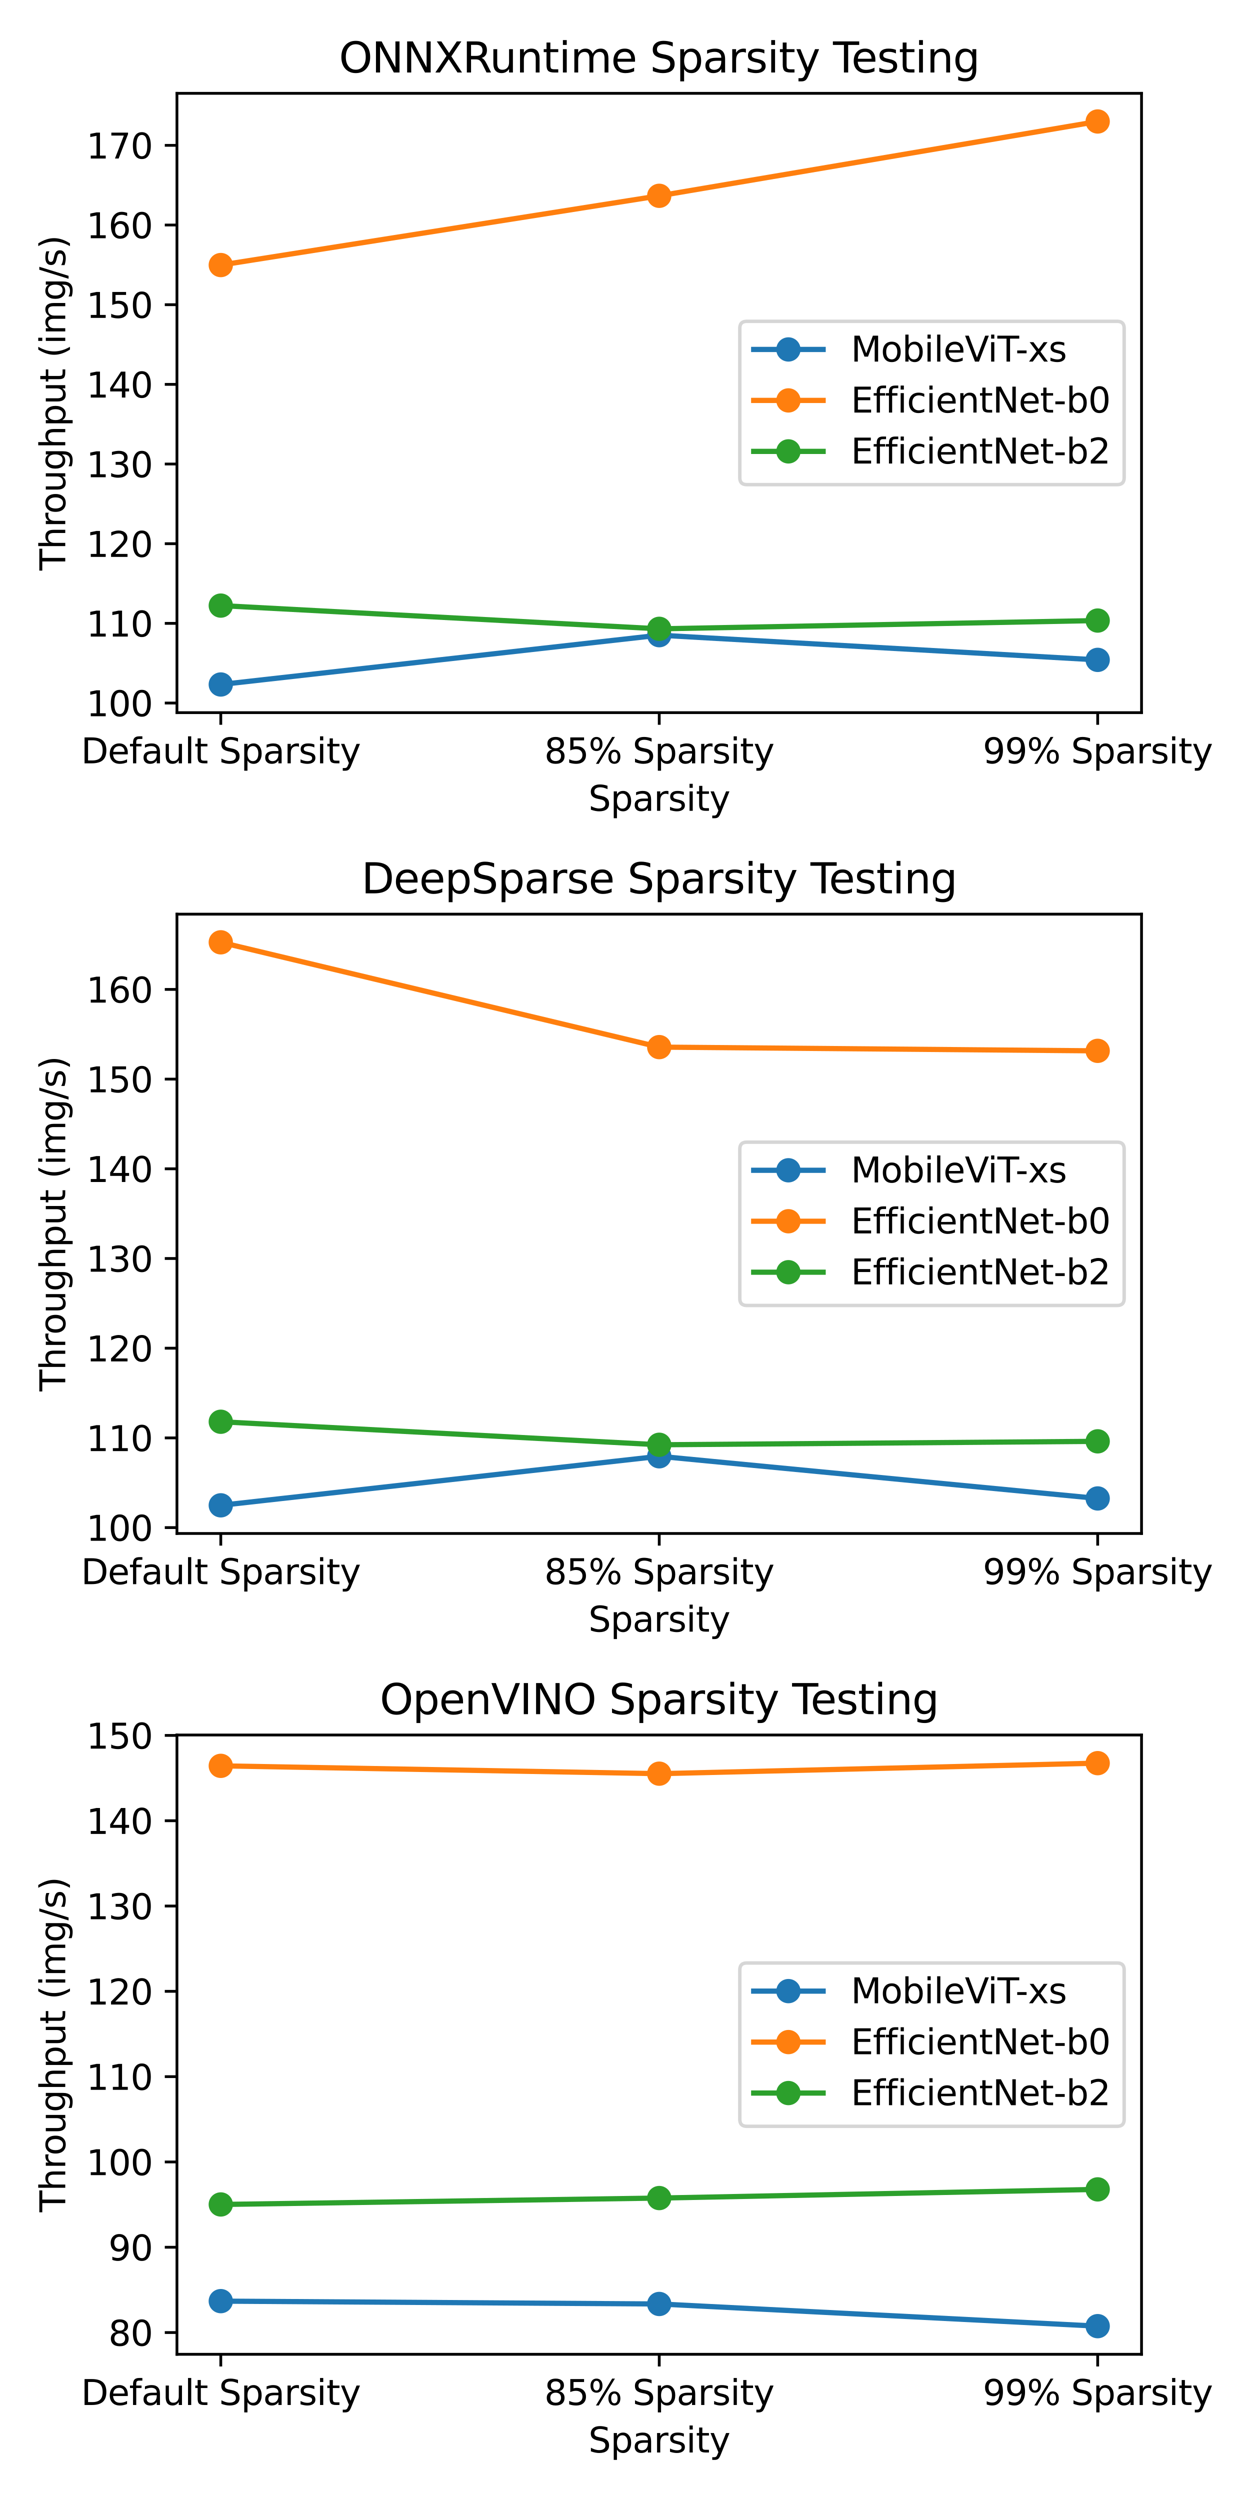 <?xml version="1.0" encoding="utf-8" standalone="no"?>
<!DOCTYPE svg PUBLIC "-//W3C//DTD SVG 1.1//EN"
  "http://www.w3.org/Graphics/SVG/1.1/DTD/svg11.dtd">
<svg xmlns:xlink="http://www.w3.org/1999/xlink" width="360pt" height="720pt" viewBox="0 0 360 720" xmlns="http://www.w3.org/2000/svg" version="1.1">
 <defs>
  <style type="text/css">*{stroke-linejoin: round; stroke-linecap: butt}</style>
 </defs>
 <g id="figure_1">
  <g id="patch_1">
   <path d="M 0 720 
L 360 720 
L 360 0 
L 0 0 
z
" style="fill: #ffffff"/>
  </g>
  <g id="axes_1">
   <g id="patch_2">
    <path d="M 50.96 205.24 
L 328.762 205.24 
L 328.762 26.88 
L 50.96 26.88 
z
" style="fill: #ffffff"/>
   </g>
   <g id="matplotlib.axis_1">
    <g id="xtick_1">
     <g id="line2d_1">
      <defs>
       <path id="m87f93e7713" d="M 0 0 
L 0 3.5 
" style="stroke: #000000; stroke-width: 0.8"/>
      </defs>
      <g>
       <use xlink:href="#m87f93e7713" x="63.587" y="205.24" style="stroke: #000000; stroke-width: 0.8"/>
      </g>
     </g>
     <g id="text_1">
      <!-- Default Sparsity -->
      <g transform="translate(23.348 219.838) scale(0.1 -0.1)">
       <defs>
        <path id="DejaVuSans-44" d="M 1259 4147 
L 1259 519 
L 2022 519 
Q 2988 519 3436 956 
Q 3884 1394 3884 2338 
Q 3884 3275 3436 3711 
Q 2988 4147 2022 4147 
L 1259 4147 
z
M 628 4666 
L 1925 4666 
Q 3281 4666 3915 4102 
Q 4550 3538 4550 2338 
Q 4550 1131 3912 565 
Q 3275 0 1925 0 
L 628 0 
L 628 4666 
z
" transform="scale(0.016)"/>
        <path id="DejaVuSans-65" d="M 3597 1894 
L 3597 1613 
L 953 1613 
Q 991 1019 1311 708 
Q 1631 397 2203 397 
Q 2534 397 2845 478 
Q 3156 559 3463 722 
L 3463 178 
Q 3153 47 2828 -22 
Q 2503 -91 2169 -91 
Q 1331 -91 842 396 
Q 353 884 353 1716 
Q 353 2575 817 3079 
Q 1281 3584 2069 3584 
Q 2775 3584 3186 3129 
Q 3597 2675 3597 1894 
z
M 3022 2063 
Q 3016 2534 2758 2815 
Q 2500 3097 2075 3097 
Q 1594 3097 1305 2825 
Q 1016 2553 972 2059 
L 3022 2063 
z
" transform="scale(0.016)"/>
        <path id="DejaVuSans-66" d="M 2375 4863 
L 2375 4384 
L 1825 4384 
Q 1516 4384 1395 4259 
Q 1275 4134 1275 3809 
L 1275 3500 
L 2222 3500 
L 2222 3053 
L 1275 3053 
L 1275 0 
L 697 0 
L 697 3053 
L 147 3053 
L 147 3500 
L 697 3500 
L 697 3744 
Q 697 4328 969 4595 
Q 1241 4863 1831 4863 
L 2375 4863 
z
" transform="scale(0.016)"/>
        <path id="DejaVuSans-61" d="M 2194 1759 
Q 1497 1759 1228 1600 
Q 959 1441 959 1056 
Q 959 750 1161 570 
Q 1363 391 1709 391 
Q 2188 391 2477 730 
Q 2766 1069 2766 1631 
L 2766 1759 
L 2194 1759 
z
M 3341 1997 
L 3341 0 
L 2766 0 
L 2766 531 
Q 2569 213 2275 61 
Q 1981 -91 1556 -91 
Q 1019 -91 701 211 
Q 384 513 384 1019 
Q 384 1609 779 1909 
Q 1175 2209 1959 2209 
L 2766 2209 
L 2766 2266 
Q 2766 2663 2505 2880 
Q 2244 3097 1772 3097 
Q 1472 3097 1187 3025 
Q 903 2953 641 2809 
L 641 3341 
Q 956 3463 1253 3523 
Q 1550 3584 1831 3584 
Q 2591 3584 2966 3190 
Q 3341 2797 3341 1997 
z
" transform="scale(0.016)"/>
        <path id="DejaVuSans-75" d="M 544 1381 
L 544 3500 
L 1119 3500 
L 1119 1403 
Q 1119 906 1312 657 
Q 1506 409 1894 409 
Q 2359 409 2629 706 
Q 2900 1003 2900 1516 
L 2900 3500 
L 3475 3500 
L 3475 0 
L 2900 0 
L 2900 538 
Q 2691 219 2414 64 
Q 2138 -91 1772 -91 
Q 1169 -91 856 284 
Q 544 659 544 1381 
z
M 1991 3584 
L 1991 3584 
z
" transform="scale(0.016)"/>
        <path id="DejaVuSans-6c" d="M 603 4863 
L 1178 4863 
L 1178 0 
L 603 0 
L 603 4863 
z
" transform="scale(0.016)"/>
        <path id="DejaVuSans-74" d="M 1172 4494 
L 1172 3500 
L 2356 3500 
L 2356 3053 
L 1172 3053 
L 1172 1153 
Q 1172 725 1289 603 
Q 1406 481 1766 481 
L 2356 481 
L 2356 0 
L 1766 0 
Q 1100 0 847 248 
Q 594 497 594 1153 
L 594 3053 
L 172 3053 
L 172 3500 
L 594 3500 
L 594 4494 
L 1172 4494 
z
" transform="scale(0.016)"/>
        <path id="DejaVuSans-20" transform="scale(0.016)"/>
        <path id="DejaVuSans-53" d="M 3425 4513 
L 3425 3897 
Q 3066 4069 2747 4153 
Q 2428 4238 2131 4238 
Q 1616 4238 1336 4038 
Q 1056 3838 1056 3469 
Q 1056 3159 1242 3001 
Q 1428 2844 1947 2747 
L 2328 2669 
Q 3034 2534 3370 2195 
Q 3706 1856 3706 1288 
Q 3706 609 3251 259 
Q 2797 -91 1919 -91 
Q 1588 -91 1214 -16 
Q 841 59 441 206 
L 441 856 
Q 825 641 1194 531 
Q 1563 422 1919 422 
Q 2459 422 2753 634 
Q 3047 847 3047 1241 
Q 3047 1584 2836 1778 
Q 2625 1972 2144 2069 
L 1759 2144 
Q 1053 2284 737 2584 
Q 422 2884 422 3419 
Q 422 4038 858 4394 
Q 1294 4750 2059 4750 
Q 2388 4750 2728 4690 
Q 3069 4631 3425 4513 
z
" transform="scale(0.016)"/>
        <path id="DejaVuSans-70" d="M 1159 525 
L 1159 -1331 
L 581 -1331 
L 581 3500 
L 1159 3500 
L 1159 2969 
Q 1341 3281 1617 3432 
Q 1894 3584 2278 3584 
Q 2916 3584 3314 3078 
Q 3713 2572 3713 1747 
Q 3713 922 3314 415 
Q 2916 -91 2278 -91 
Q 1894 -91 1617 61 
Q 1341 213 1159 525 
z
M 3116 1747 
Q 3116 2381 2855 2742 
Q 2594 3103 2138 3103 
Q 1681 3103 1420 2742 
Q 1159 2381 1159 1747 
Q 1159 1113 1420 752 
Q 1681 391 2138 391 
Q 2594 391 2855 752 
Q 3116 1113 3116 1747 
z
" transform="scale(0.016)"/>
        <path id="DejaVuSans-72" d="M 2631 2963 
Q 2534 3019 2420 3045 
Q 2306 3072 2169 3072 
Q 1681 3072 1420 2755 
Q 1159 2438 1159 1844 
L 1159 0 
L 581 0 
L 581 3500 
L 1159 3500 
L 1159 2956 
Q 1341 3275 1631 3429 
Q 1922 3584 2338 3584 
Q 2397 3584 2469 3576 
Q 2541 3569 2628 3553 
L 2631 2963 
z
" transform="scale(0.016)"/>
        <path id="DejaVuSans-73" d="M 2834 3397 
L 2834 2853 
Q 2591 2978 2328 3040 
Q 2066 3103 1784 3103 
Q 1356 3103 1142 2972 
Q 928 2841 928 2578 
Q 928 2378 1081 2264 
Q 1234 2150 1697 2047 
L 1894 2003 
Q 2506 1872 2764 1633 
Q 3022 1394 3022 966 
Q 3022 478 2636 193 
Q 2250 -91 1575 -91 
Q 1294 -91 989 -36 
Q 684 19 347 128 
L 347 722 
Q 666 556 975 473 
Q 1284 391 1588 391 
Q 1994 391 2212 530 
Q 2431 669 2431 922 
Q 2431 1156 2273 1281 
Q 2116 1406 1581 1522 
L 1381 1569 
Q 847 1681 609 1914 
Q 372 2147 372 2553 
Q 372 3047 722 3315 
Q 1072 3584 1716 3584 
Q 2034 3584 2315 3537 
Q 2597 3491 2834 3397 
z
" transform="scale(0.016)"/>
        <path id="DejaVuSans-69" d="M 603 3500 
L 1178 3500 
L 1178 0 
L 603 0 
L 603 3500 
z
M 603 4863 
L 1178 4863 
L 1178 4134 
L 603 4134 
L 603 4863 
z
" transform="scale(0.016)"/>
        <path id="DejaVuSans-79" d="M 2059 -325 
Q 1816 -950 1584 -1140 
Q 1353 -1331 966 -1331 
L 506 -1331 
L 506 -850 
L 844 -850 
Q 1081 -850 1212 -737 
Q 1344 -625 1503 -206 
L 1606 56 
L 191 3500 
L 800 3500 
L 1894 763 
L 2988 3500 
L 3597 3500 
L 2059 -325 
z
" transform="scale(0.016)"/>
       </defs>
       <use xlink:href="#DejaVuSans-44"/>
       <use xlink:href="#DejaVuSans-65" x="77.002"/>
       <use xlink:href="#DejaVuSans-66" x="138.525"/>
       <use xlink:href="#DejaVuSans-61" x="173.73"/>
       <use xlink:href="#DejaVuSans-75" x="235.01"/>
       <use xlink:href="#DejaVuSans-6c" x="298.389"/>
       <use xlink:href="#DejaVuSans-74" x="326.172"/>
       <use xlink:href="#DejaVuSans-20" x="365.381"/>
       <use xlink:href="#DejaVuSans-53" x="397.168"/>
       <use xlink:href="#DejaVuSans-70" x="460.645"/>
       <use xlink:href="#DejaVuSans-61" x="524.121"/>
       <use xlink:href="#DejaVuSans-72" x="585.4"/>
       <use xlink:href="#DejaVuSans-73" x="626.514"/>
       <use xlink:href="#DejaVuSans-69" x="678.613"/>
       <use xlink:href="#DejaVuSans-74" x="706.396"/>
       <use xlink:href="#DejaVuSans-79" x="745.605"/>
      </g>
     </g>
    </g>
    <g id="xtick_2">
     <g id="line2d_2">
      <g>
       <use xlink:href="#m87f93e7713" x="189.861" y="205.24" style="stroke: #000000; stroke-width: 0.8"/>
      </g>
     </g>
     <g id="text_2">
      <!-- 85% Sparsity -->
      <g transform="translate(156.777 219.838) scale(0.1 -0.1)">
       <defs>
        <path id="DejaVuSans-38" d="M 2034 2216 
Q 1584 2216 1326 1975 
Q 1069 1734 1069 1313 
Q 1069 891 1326 650 
Q 1584 409 2034 409 
Q 2484 409 2743 651 
Q 3003 894 3003 1313 
Q 3003 1734 2745 1975 
Q 2488 2216 2034 2216 
z
M 1403 2484 
Q 997 2584 770 2862 
Q 544 3141 544 3541 
Q 544 4100 942 4425 
Q 1341 4750 2034 4750 
Q 2731 4750 3128 4425 
Q 3525 4100 3525 3541 
Q 3525 3141 3298 2862 
Q 3072 2584 2669 2484 
Q 3125 2378 3379 2068 
Q 3634 1759 3634 1313 
Q 3634 634 3220 271 
Q 2806 -91 2034 -91 
Q 1263 -91 848 271 
Q 434 634 434 1313 
Q 434 1759 690 2068 
Q 947 2378 1403 2484 
z
M 1172 3481 
Q 1172 3119 1398 2916 
Q 1625 2713 2034 2713 
Q 2441 2713 2670 2916 
Q 2900 3119 2900 3481 
Q 2900 3844 2670 4047 
Q 2441 4250 2034 4250 
Q 1625 4250 1398 4047 
Q 1172 3844 1172 3481 
z
" transform="scale(0.016)"/>
        <path id="DejaVuSans-35" d="M 691 4666 
L 3169 4666 
L 3169 4134 
L 1269 4134 
L 1269 2991 
Q 1406 3038 1543 3061 
Q 1681 3084 1819 3084 
Q 2600 3084 3056 2656 
Q 3513 2228 3513 1497 
Q 3513 744 3044 326 
Q 2575 -91 1722 -91 
Q 1428 -91 1123 -41 
Q 819 9 494 109 
L 494 744 
Q 775 591 1075 516 
Q 1375 441 1709 441 
Q 2250 441 2565 725 
Q 2881 1009 2881 1497 
Q 2881 1984 2565 2268 
Q 2250 2553 1709 2553 
Q 1456 2553 1204 2497 
Q 953 2441 691 2322 
L 691 4666 
z
" transform="scale(0.016)"/>
        <path id="DejaVuSans-25" d="M 4653 2053 
Q 4381 2053 4226 1822 
Q 4072 1591 4072 1178 
Q 4072 772 4226 539 
Q 4381 306 4653 306 
Q 4919 306 5073 539 
Q 5228 772 5228 1178 
Q 5228 1588 5073 1820 
Q 4919 2053 4653 2053 
z
M 4653 2450 
Q 5147 2450 5437 2106 
Q 5728 1763 5728 1178 
Q 5728 594 5436 251 
Q 5144 -91 4653 -91 
Q 4153 -91 3862 251 
Q 3572 594 3572 1178 
Q 3572 1766 3864 2108 
Q 4156 2450 4653 2450 
z
M 1428 4353 
Q 1159 4353 1004 4120 
Q 850 3888 850 3481 
Q 850 3069 1003 2837 
Q 1156 2606 1428 2606 
Q 1700 2606 1854 2837 
Q 2009 3069 2009 3481 
Q 2009 3884 1853 4118 
Q 1697 4353 1428 4353 
z
M 4250 4750 
L 4750 4750 
L 1831 -91 
L 1331 -91 
L 4250 4750 
z
M 1428 4750 
Q 1922 4750 2215 4408 
Q 2509 4066 2509 3481 
Q 2509 2891 2217 2550 
Q 1925 2209 1428 2209 
Q 931 2209 642 2551 
Q 353 2894 353 3481 
Q 353 4063 643 4406 
Q 934 4750 1428 4750 
z
" transform="scale(0.016)"/>
       </defs>
       <use xlink:href="#DejaVuSans-38"/>
       <use xlink:href="#DejaVuSans-35" x="63.623"/>
       <use xlink:href="#DejaVuSans-25" x="127.246"/>
       <use xlink:href="#DejaVuSans-20" x="222.266"/>
       <use xlink:href="#DejaVuSans-53" x="254.053"/>
       <use xlink:href="#DejaVuSans-70" x="317.529"/>
       <use xlink:href="#DejaVuSans-61" x="381.006"/>
       <use xlink:href="#DejaVuSans-72" x="442.285"/>
       <use xlink:href="#DejaVuSans-73" x="483.398"/>
       <use xlink:href="#DejaVuSans-69" x="535.498"/>
       <use xlink:href="#DejaVuSans-74" x="563.281"/>
       <use xlink:href="#DejaVuSans-79" x="602.49"/>
      </g>
     </g>
    </g>
    <g id="xtick_3">
     <g id="line2d_3">
      <g>
       <use xlink:href="#m87f93e7713" x="316.134" y="205.24" style="stroke: #000000; stroke-width: 0.8"/>
      </g>
     </g>
     <g id="text_3">
      <!-- 99% Sparsity -->
      <g transform="translate(283.051 219.838) scale(0.1 -0.1)">
       <defs>
        <path id="DejaVuSans-39" d="M 703 97 
L 703 672 
Q 941 559 1184 500 
Q 1428 441 1663 441 
Q 2288 441 2617 861 
Q 2947 1281 2994 2138 
Q 2813 1869 2534 1725 
Q 2256 1581 1919 1581 
Q 1219 1581 811 2004 
Q 403 2428 403 3163 
Q 403 3881 828 4315 
Q 1253 4750 1959 4750 
Q 2769 4750 3195 4129 
Q 3622 3509 3622 2328 
Q 3622 1225 3098 567 
Q 2575 -91 1691 -91 
Q 1453 -91 1209 -44 
Q 966 3 703 97 
z
M 1959 2075 
Q 2384 2075 2632 2365 
Q 2881 2656 2881 3163 
Q 2881 3666 2632 3958 
Q 2384 4250 1959 4250 
Q 1534 4250 1286 3958 
Q 1038 3666 1038 3163 
Q 1038 2656 1286 2365 
Q 1534 2075 1959 2075 
z
" transform="scale(0.016)"/>
       </defs>
       <use xlink:href="#DejaVuSans-39"/>
       <use xlink:href="#DejaVuSans-39" x="63.623"/>
       <use xlink:href="#DejaVuSans-25" x="127.246"/>
       <use xlink:href="#DejaVuSans-20" x="222.266"/>
       <use xlink:href="#DejaVuSans-53" x="254.053"/>
       <use xlink:href="#DejaVuSans-70" x="317.529"/>
       <use xlink:href="#DejaVuSans-61" x="381.006"/>
       <use xlink:href="#DejaVuSans-72" x="442.285"/>
       <use xlink:href="#DejaVuSans-73" x="483.398"/>
       <use xlink:href="#DejaVuSans-69" x="535.498"/>
       <use xlink:href="#DejaVuSans-74" x="563.281"/>
       <use xlink:href="#DejaVuSans-79" x="602.49"/>
      </g>
     </g>
    </g>
    <g id="text_4">
     <!-- Sparsity -->
     <g transform="translate(169.48 233.517) scale(0.1 -0.1)">
      <use xlink:href="#DejaVuSans-53"/>
      <use xlink:href="#DejaVuSans-70" x="63.477"/>
      <use xlink:href="#DejaVuSans-61" x="126.953"/>
      <use xlink:href="#DejaVuSans-72" x="188.232"/>
      <use xlink:href="#DejaVuSans-73" x="229.346"/>
      <use xlink:href="#DejaVuSans-69" x="281.445"/>
      <use xlink:href="#DejaVuSans-74" x="309.229"/>
      <use xlink:href="#DejaVuSans-79" x="348.438"/>
     </g>
    </g>
   </g>
   <g id="matplotlib.axis_2">
    <g id="ytick_1">
     <g id="line2d_4">
      <defs>
       <path id="m45cf2bedc6" d="M 0 0 
L -3.5 0 
" style="stroke: #000000; stroke-width: 0.8"/>
      </defs>
      <g>
       <use xlink:href="#m45cf2bedc6" x="50.96" y="202.473" style="stroke: #000000; stroke-width: 0.8"/>
      </g>
     </g>
     <g id="text_5">
      <!-- 100 -->
      <g transform="translate(24.872 206.273) scale(0.1 -0.1)">
       <defs>
        <path id="DejaVuSans-31" d="M 794 531 
L 1825 531 
L 1825 4091 
L 703 3866 
L 703 4441 
L 1819 4666 
L 2450 4666 
L 2450 531 
L 3481 531 
L 3481 0 
L 794 0 
L 794 531 
z
" transform="scale(0.016)"/>
        <path id="DejaVuSans-30" d="M 2034 4250 
Q 1547 4250 1301 3770 
Q 1056 3291 1056 2328 
Q 1056 1369 1301 889 
Q 1547 409 2034 409 
Q 2525 409 2770 889 
Q 3016 1369 3016 2328 
Q 3016 3291 2770 3770 
Q 2525 4250 2034 4250 
z
M 2034 4750 
Q 2819 4750 3233 4129 
Q 3647 3509 3647 2328 
Q 3647 1150 3233 529 
Q 2819 -91 2034 -91 
Q 1250 -91 836 529 
Q 422 1150 422 2328 
Q 422 3509 836 4129 
Q 1250 4750 2034 4750 
z
" transform="scale(0.016)"/>
       </defs>
       <use xlink:href="#DejaVuSans-31"/>
       <use xlink:href="#DejaVuSans-30" x="63.623"/>
       <use xlink:href="#DejaVuSans-30" x="127.246"/>
      </g>
     </g>
    </g>
    <g id="ytick_2">
     <g id="line2d_5">
      <g>
       <use xlink:href="#m45cf2bedc6" x="50.96" y="179.529" style="stroke: #000000; stroke-width: 0.8"/>
      </g>
     </g>
     <g id="text_6">
      <!-- 110 -->
      <g transform="translate(24.872 183.328) scale(0.1 -0.1)">
       <use xlink:href="#DejaVuSans-31"/>
       <use xlink:href="#DejaVuSans-31" x="63.623"/>
       <use xlink:href="#DejaVuSans-30" x="127.246"/>
      </g>
     </g>
    </g>
    <g id="ytick_3">
     <g id="line2d_6">
      <g>
       <use xlink:href="#m45cf2bedc6" x="50.96" y="156.585" style="stroke: #000000; stroke-width: 0.8"/>
      </g>
     </g>
     <g id="text_7">
      <!-- 120 -->
      <g transform="translate(24.872 160.384) scale(0.1 -0.1)">
       <defs>
        <path id="DejaVuSans-32" d="M 1228 531 
L 3431 531 
L 3431 0 
L 469 0 
L 469 531 
Q 828 903 1448 1529 
Q 2069 2156 2228 2338 
Q 2531 2678 2651 2914 
Q 2772 3150 2772 3378 
Q 2772 3750 2511 3984 
Q 2250 4219 1831 4219 
Q 1534 4219 1204 4116 
Q 875 4013 500 3803 
L 500 4441 
Q 881 4594 1212 4672 
Q 1544 4750 1819 4750 
Q 2544 4750 2975 4387 
Q 3406 4025 3406 3419 
Q 3406 3131 3298 2873 
Q 3191 2616 2906 2266 
Q 2828 2175 2409 1742 
Q 1991 1309 1228 531 
z
" transform="scale(0.016)"/>
       </defs>
       <use xlink:href="#DejaVuSans-31"/>
       <use xlink:href="#DejaVuSans-32" x="63.623"/>
       <use xlink:href="#DejaVuSans-30" x="127.246"/>
      </g>
     </g>
    </g>
    <g id="ytick_4">
     <g id="line2d_7">
      <g>
       <use xlink:href="#m45cf2bedc6" x="50.96" y="133.64" style="stroke: #000000; stroke-width: 0.8"/>
      </g>
     </g>
     <g id="text_8">
      <!-- 130 -->
      <g transform="translate(24.872 137.44) scale(0.1 -0.1)">
       <defs>
        <path id="DejaVuSans-33" d="M 2597 2516 
Q 3050 2419 3304 2112 
Q 3559 1806 3559 1356 
Q 3559 666 3084 287 
Q 2609 -91 1734 -91 
Q 1441 -91 1130 -33 
Q 819 25 488 141 
L 488 750 
Q 750 597 1062 519 
Q 1375 441 1716 441 
Q 2309 441 2620 675 
Q 2931 909 2931 1356 
Q 2931 1769 2642 2001 
Q 2353 2234 1838 2234 
L 1294 2234 
L 1294 2753 
L 1863 2753 
Q 2328 2753 2575 2939 
Q 2822 3125 2822 3475 
Q 2822 3834 2567 4026 
Q 2313 4219 1838 4219 
Q 1578 4219 1281 4162 
Q 984 4106 628 3988 
L 628 4550 
Q 988 4650 1302 4700 
Q 1616 4750 1894 4750 
Q 2613 4750 3031 4423 
Q 3450 4097 3450 3541 
Q 3450 3153 3228 2886 
Q 3006 2619 2597 2516 
z
" transform="scale(0.016)"/>
       </defs>
       <use xlink:href="#DejaVuSans-31"/>
       <use xlink:href="#DejaVuSans-33" x="63.623"/>
       <use xlink:href="#DejaVuSans-30" x="127.246"/>
      </g>
     </g>
    </g>
    <g id="ytick_5">
     <g id="line2d_8">
      <g>
       <use xlink:href="#m45cf2bedc6" x="50.96" y="110.696" style="stroke: #000000; stroke-width: 0.8"/>
      </g>
     </g>
     <g id="text_9">
      <!-- 140 -->
      <g transform="translate(24.872 114.495) scale(0.1 -0.1)">
       <defs>
        <path id="DejaVuSans-34" d="M 2419 4116 
L 825 1625 
L 2419 1625 
L 2419 4116 
z
M 2253 4666 
L 3047 4666 
L 3047 1625 
L 3713 1625 
L 3713 1100 
L 3047 1100 
L 3047 0 
L 2419 0 
L 2419 1100 
L 313 1100 
L 313 1709 
L 2253 4666 
z
" transform="scale(0.016)"/>
       </defs>
       <use xlink:href="#DejaVuSans-31"/>
       <use xlink:href="#DejaVuSans-34" x="63.623"/>
       <use xlink:href="#DejaVuSans-30" x="127.246"/>
      </g>
     </g>
    </g>
    <g id="ytick_6">
     <g id="line2d_9">
      <g>
       <use xlink:href="#m45cf2bedc6" x="50.96" y="87.752" style="stroke: #000000; stroke-width: 0.8"/>
      </g>
     </g>
     <g id="text_10">
      <!-- 150 -->
      <g transform="translate(24.872 91.551) scale(0.1 -0.1)">
       <use xlink:href="#DejaVuSans-31"/>
       <use xlink:href="#DejaVuSans-35" x="63.623"/>
       <use xlink:href="#DejaVuSans-30" x="127.246"/>
      </g>
     </g>
    </g>
    <g id="ytick_7">
     <g id="line2d_10">
      <g>
       <use xlink:href="#m45cf2bedc6" x="50.96" y="64.807" style="stroke: #000000; stroke-width: 0.8"/>
      </g>
     </g>
     <g id="text_11">
      <!-- 160 -->
      <g transform="translate(24.872 68.607) scale(0.1 -0.1)">
       <defs>
        <path id="DejaVuSans-36" d="M 2113 2584 
Q 1688 2584 1439 2293 
Q 1191 2003 1191 1497 
Q 1191 994 1439 701 
Q 1688 409 2113 409 
Q 2538 409 2786 701 
Q 3034 994 3034 1497 
Q 3034 2003 2786 2293 
Q 2538 2584 2113 2584 
z
M 3366 4563 
L 3366 3988 
Q 3128 4100 2886 4159 
Q 2644 4219 2406 4219 
Q 1781 4219 1451 3797 
Q 1122 3375 1075 2522 
Q 1259 2794 1537 2939 
Q 1816 3084 2150 3084 
Q 2853 3084 3261 2657 
Q 3669 2231 3669 1497 
Q 3669 778 3244 343 
Q 2819 -91 2113 -91 
Q 1303 -91 875 529 
Q 447 1150 447 2328 
Q 447 3434 972 4092 
Q 1497 4750 2381 4750 
Q 2619 4750 2861 4703 
Q 3103 4656 3366 4563 
z
" transform="scale(0.016)"/>
       </defs>
       <use xlink:href="#DejaVuSans-31"/>
       <use xlink:href="#DejaVuSans-36" x="63.623"/>
       <use xlink:href="#DejaVuSans-30" x="127.246"/>
      </g>
     </g>
    </g>
    <g id="ytick_8">
     <g id="line2d_11">
      <g>
       <use xlink:href="#m45cf2bedc6" x="50.96" y="41.863" style="stroke: #000000; stroke-width: 0.8"/>
      </g>
     </g>
     <g id="text_12">
      <!-- 170 -->
      <g transform="translate(24.872 45.662) scale(0.1 -0.1)">
       <defs>
        <path id="DejaVuSans-37" d="M 525 4666 
L 3525 4666 
L 3525 4397 
L 1831 0 
L 1172 0 
L 2766 4134 
L 525 4134 
L 525 4666 
z
" transform="scale(0.016)"/>
       </defs>
       <use xlink:href="#DejaVuSans-31"/>
       <use xlink:href="#DejaVuSans-37" x="63.623"/>
       <use xlink:href="#DejaVuSans-30" x="127.246"/>
      </g>
     </g>
    </g>
    <g id="text_13">
     <!-- Throughput (img/s) -->
     <g transform="translate(18.793 164.313) rotate(-90) scale(0.1 -0.1)">
      <defs>
       <path id="DejaVuSans-54" d="M -19 4666 
L 3928 4666 
L 3928 4134 
L 2272 4134 
L 2272 0 
L 1638 0 
L 1638 4134 
L -19 4134 
L -19 4666 
z
" transform="scale(0.016)"/>
       <path id="DejaVuSans-68" d="M 3513 2113 
L 3513 0 
L 2938 0 
L 2938 2094 
Q 2938 2591 2744 2837 
Q 2550 3084 2163 3084 
Q 1697 3084 1428 2787 
Q 1159 2491 1159 1978 
L 1159 0 
L 581 0 
L 581 4863 
L 1159 4863 
L 1159 2956 
Q 1366 3272 1645 3428 
Q 1925 3584 2291 3584 
Q 2894 3584 3203 3211 
Q 3513 2838 3513 2113 
z
" transform="scale(0.016)"/>
       <path id="DejaVuSans-6f" d="M 1959 3097 
Q 1497 3097 1228 2736 
Q 959 2375 959 1747 
Q 959 1119 1226 758 
Q 1494 397 1959 397 
Q 2419 397 2687 759 
Q 2956 1122 2956 1747 
Q 2956 2369 2687 2733 
Q 2419 3097 1959 3097 
z
M 1959 3584 
Q 2709 3584 3137 3096 
Q 3566 2609 3566 1747 
Q 3566 888 3137 398 
Q 2709 -91 1959 -91 
Q 1206 -91 779 398 
Q 353 888 353 1747 
Q 353 2609 779 3096 
Q 1206 3584 1959 3584 
z
" transform="scale(0.016)"/>
       <path id="DejaVuSans-67" d="M 2906 1791 
Q 2906 2416 2648 2759 
Q 2391 3103 1925 3103 
Q 1463 3103 1205 2759 
Q 947 2416 947 1791 
Q 947 1169 1205 825 
Q 1463 481 1925 481 
Q 2391 481 2648 825 
Q 2906 1169 2906 1791 
z
M 3481 434 
Q 3481 -459 3084 -895 
Q 2688 -1331 1869 -1331 
Q 1566 -1331 1297 -1286 
Q 1028 -1241 775 -1147 
L 775 -588 
Q 1028 -725 1275 -790 
Q 1522 -856 1778 -856 
Q 2344 -856 2625 -561 
Q 2906 -266 2906 331 
L 2906 616 
Q 2728 306 2450 153 
Q 2172 0 1784 0 
Q 1141 0 747 490 
Q 353 981 353 1791 
Q 353 2603 747 3093 
Q 1141 3584 1784 3584 
Q 2172 3584 2450 3431 
Q 2728 3278 2906 2969 
L 2906 3500 
L 3481 3500 
L 3481 434 
z
" transform="scale(0.016)"/>
       <path id="DejaVuSans-28" d="M 1984 4856 
Q 1566 4138 1362 3434 
Q 1159 2731 1159 2009 
Q 1159 1288 1364 580 
Q 1569 -128 1984 -844 
L 1484 -844 
Q 1016 -109 783 600 
Q 550 1309 550 2009 
Q 550 2706 781 3412 
Q 1013 4119 1484 4856 
L 1984 4856 
z
" transform="scale(0.016)"/>
       <path id="DejaVuSans-6d" d="M 3328 2828 
Q 3544 3216 3844 3400 
Q 4144 3584 4550 3584 
Q 5097 3584 5394 3201 
Q 5691 2819 5691 2113 
L 5691 0 
L 5113 0 
L 5113 2094 
Q 5113 2597 4934 2840 
Q 4756 3084 4391 3084 
Q 3944 3084 3684 2787 
Q 3425 2491 3425 1978 
L 3425 0 
L 2847 0 
L 2847 2094 
Q 2847 2600 2669 2842 
Q 2491 3084 2119 3084 
Q 1678 3084 1418 2786 
Q 1159 2488 1159 1978 
L 1159 0 
L 581 0 
L 581 3500 
L 1159 3500 
L 1159 2956 
Q 1356 3278 1631 3431 
Q 1906 3584 2284 3584 
Q 2666 3584 2933 3390 
Q 3200 3197 3328 2828 
z
" transform="scale(0.016)"/>
       <path id="DejaVuSans-2f" d="M 1625 4666 
L 2156 4666 
L 531 -594 
L 0 -594 
L 1625 4666 
z
" transform="scale(0.016)"/>
       <path id="DejaVuSans-29" d="M 513 4856 
L 1013 4856 
Q 1481 4119 1714 3412 
Q 1947 2706 1947 2009 
Q 1947 1309 1714 600 
Q 1481 -109 1013 -844 
L 513 -844 
Q 928 -128 1133 580 
Q 1338 1288 1338 2009 
Q 1338 2731 1133 3434 
Q 928 4138 513 4856 
z
" transform="scale(0.016)"/>
      </defs>
      <use xlink:href="#DejaVuSans-54"/>
      <use xlink:href="#DejaVuSans-68" x="61.084"/>
      <use xlink:href="#DejaVuSans-72" x="124.463"/>
      <use xlink:href="#DejaVuSans-6f" x="163.326"/>
      <use xlink:href="#DejaVuSans-75" x="224.508"/>
      <use xlink:href="#DejaVuSans-67" x="287.887"/>
      <use xlink:href="#DejaVuSans-68" x="351.363"/>
      <use xlink:href="#DejaVuSans-70" x="414.742"/>
      <use xlink:href="#DejaVuSans-75" x="478.219"/>
      <use xlink:href="#DejaVuSans-74" x="541.598"/>
      <use xlink:href="#DejaVuSans-20" x="580.807"/>
      <use xlink:href="#DejaVuSans-28" x="612.594"/>
      <use xlink:href="#DejaVuSans-69" x="651.607"/>
      <use xlink:href="#DejaVuSans-6d" x="679.391"/>
      <use xlink:href="#DejaVuSans-67" x="776.803"/>
      <use xlink:href="#DejaVuSans-2f" x="840.279"/>
      <use xlink:href="#DejaVuSans-73" x="873.971"/>
      <use xlink:href="#DejaVuSans-29" x="926.07"/>
     </g>
    </g>
   </g>
   <g id="line2d_12">
    <path d="M 63.587 197.133 
L 189.861 182.931 
L 316.134 190.046 
" clip-path="url(#pebb78403e8)" style="fill: none; stroke: #1f77b4; stroke-width: 1.5; stroke-linecap: square"/>
    <defs>
     <path id="m5b9743885c" d="M 0 3 
C 0.796 3 1.559 2.684 2.121 2.121 
C 2.684 1.559 3 0.796 3 0 
C 3 -0.796 2.684 -1.559 2.121 -2.121 
C 1.559 -2.684 0.796 -3 0 -3 
C -0.796 -3 -1.559 -2.684 -2.121 -2.121 
C -2.684 -1.559 -3 -0.796 -3 0 
C -3 0.796 -2.684 1.559 -2.121 2.121 
C -1.559 2.684 -0.796 3 0 3 
z
" style="stroke: #1f77b4"/>
    </defs>
    <g clip-path="url(#pebb78403e8)">
     <use xlink:href="#m5b9743885c" x="63.587" y="197.133" style="fill: #1f77b4; stroke: #1f77b4"/>
     <use xlink:href="#m5b9743885c" x="189.861" y="182.931" style="fill: #1f77b4; stroke: #1f77b4"/>
     <use xlink:href="#m5b9743885c" x="316.134" y="190.046" style="fill: #1f77b4; stroke: #1f77b4"/>
    </g>
   </g>
   <g id="line2d_13">
    <path d="M 63.587 76.336 
L 189.861 56.393 
L 316.134 34.987 
" clip-path="url(#pebb78403e8)" style="fill: none; stroke: #ff7f0e; stroke-width: 1.5; stroke-linecap: square"/>
    <defs>
     <path id="m748e261414" d="M 0 3 
C 0.796 3 1.559 2.684 2.121 2.121 
C 2.684 1.559 3 0.796 3 0 
C 3 -0.796 2.684 -1.559 2.121 -2.121 
C 1.559 -2.684 0.796 -3 0 -3 
C -0.796 -3 -1.559 -2.684 -2.121 -2.121 
C -2.684 -1.559 -3 -0.796 -3 0 
C -3 0.796 -2.684 1.559 -2.121 2.121 
C -1.559 2.684 -0.796 3 0 3 
z
" style="stroke: #ff7f0e"/>
    </defs>
    <g clip-path="url(#pebb78403e8)">
     <use xlink:href="#m748e261414" x="63.587" y="76.336" style="fill: #ff7f0e; stroke: #ff7f0e"/>
     <use xlink:href="#m748e261414" x="189.861" y="56.393" style="fill: #ff7f0e; stroke: #ff7f0e"/>
     <use xlink:href="#m748e261414" x="316.134" y="34.987" style="fill: #ff7f0e; stroke: #ff7f0e"/>
    </g>
   </g>
   <g id="line2d_14">
    <path d="M 63.587 174.413 
L 189.861 181.101 
L 316.134 178.719 
" clip-path="url(#pebb78403e8)" style="fill: none; stroke: #2ca02c; stroke-width: 1.5; stroke-linecap: square"/>
    <defs>
     <path id="m3eaf601e34" d="M 0 3 
C 0.796 3 1.559 2.684 2.121 2.121 
C 2.684 1.559 3 0.796 3 0 
C 3 -0.796 2.684 -1.559 2.121 -2.121 
C 1.559 -2.684 0.796 -3 0 -3 
C -0.796 -3 -1.559 -2.684 -2.121 -2.121 
C -2.684 -1.559 -3 -0.796 -3 0 
C -3 0.796 -2.684 1.559 -2.121 2.121 
C -1.559 2.684 -0.796 3 0 3 
z
" style="stroke: #2ca02c"/>
    </defs>
    <g clip-path="url(#pebb78403e8)">
     <use xlink:href="#m3eaf601e34" x="63.587" y="174.413" style="fill: #2ca02c; stroke: #2ca02c"/>
     <use xlink:href="#m3eaf601e34" x="189.861" y="181.101" style="fill: #2ca02c; stroke: #2ca02c"/>
     <use xlink:href="#m3eaf601e34" x="316.134" y="178.719" style="fill: #2ca02c; stroke: #2ca02c"/>
    </g>
   </g>
   <g id="patch_3">
    <path d="M 50.96 205.24 
L 50.96 26.88 
" style="fill: none; stroke: #000000; stroke-width: 0.8; stroke-linejoin: miter; stroke-linecap: square"/>
   </g>
   <g id="patch_4">
    <path d="M 328.762 205.24 
L 328.762 26.88 
" style="fill: none; stroke: #000000; stroke-width: 0.8; stroke-linejoin: miter; stroke-linecap: square"/>
   </g>
   <g id="patch_5">
    <path d="M 50.96 205.24 
L 328.762 205.24 
" style="fill: none; stroke: #000000; stroke-width: 0.8; stroke-linejoin: miter; stroke-linecap: square"/>
   </g>
   <g id="patch_6">
    <path d="M 50.96 26.88 
L 328.762 26.88 
" style="fill: none; stroke: #000000; stroke-width: 0.8; stroke-linejoin: miter; stroke-linecap: square"/>
   </g>
   <g id="text_14">
    <!-- ONNXRuntime Sparsity Testing -->
    <g transform="translate(97.627 20.88) scale(0.12 -0.12)">
     <defs>
      <path id="DejaVuSans-4f" d="M 2522 4238 
Q 1834 4238 1429 3725 
Q 1025 3213 1025 2328 
Q 1025 1447 1429 934 
Q 1834 422 2522 422 
Q 3209 422 3611 934 
Q 4013 1447 4013 2328 
Q 4013 3213 3611 3725 
Q 3209 4238 2522 4238 
z
M 2522 4750 
Q 3503 4750 4090 4092 
Q 4678 3434 4678 2328 
Q 4678 1225 4090 567 
Q 3503 -91 2522 -91 
Q 1538 -91 948 565 
Q 359 1222 359 2328 
Q 359 3434 948 4092 
Q 1538 4750 2522 4750 
z
" transform="scale(0.016)"/>
      <path id="DejaVuSans-4e" d="M 628 4666 
L 1478 4666 
L 3547 763 
L 3547 4666 
L 4159 4666 
L 4159 0 
L 3309 0 
L 1241 3903 
L 1241 0 
L 628 0 
L 628 4666 
z
" transform="scale(0.016)"/>
      <path id="DejaVuSans-58" d="M 403 4666 
L 1081 4666 
L 2241 2931 
L 3406 4666 
L 4084 4666 
L 2584 2425 
L 4184 0 
L 3506 0 
L 2194 1984 
L 872 0 
L 191 0 
L 1856 2491 
L 403 4666 
z
" transform="scale(0.016)"/>
      <path id="DejaVuSans-52" d="M 2841 2188 
Q 3044 2119 3236 1894 
Q 3428 1669 3622 1275 
L 4263 0 
L 3584 0 
L 2988 1197 
Q 2756 1666 2539 1819 
Q 2322 1972 1947 1972 
L 1259 1972 
L 1259 0 
L 628 0 
L 628 4666 
L 2053 4666 
Q 2853 4666 3247 4331 
Q 3641 3997 3641 3322 
Q 3641 2881 3436 2590 
Q 3231 2300 2841 2188 
z
M 1259 4147 
L 1259 2491 
L 2053 2491 
Q 2509 2491 2742 2702 
Q 2975 2913 2975 3322 
Q 2975 3731 2742 3939 
Q 2509 4147 2053 4147 
L 1259 4147 
z
" transform="scale(0.016)"/>
      <path id="DejaVuSans-6e" d="M 3513 2113 
L 3513 0 
L 2938 0 
L 2938 2094 
Q 2938 2591 2744 2837 
Q 2550 3084 2163 3084 
Q 1697 3084 1428 2787 
Q 1159 2491 1159 1978 
L 1159 0 
L 581 0 
L 581 3500 
L 1159 3500 
L 1159 2956 
Q 1366 3272 1645 3428 
Q 1925 3584 2291 3584 
Q 2894 3584 3203 3211 
Q 3513 2838 3513 2113 
z
" transform="scale(0.016)"/>
     </defs>
     <use xlink:href="#DejaVuSans-4f"/>
     <use xlink:href="#DejaVuSans-4e" x="78.711"/>
     <use xlink:href="#DejaVuSans-4e" x="153.516"/>
     <use xlink:href="#DejaVuSans-58" x="228.32"/>
     <use xlink:href="#DejaVuSans-52" x="296.826"/>
     <use xlink:href="#DejaVuSans-75" x="361.809"/>
     <use xlink:href="#DejaVuSans-6e" x="425.188"/>
     <use xlink:href="#DejaVuSans-74" x="488.566"/>
     <use xlink:href="#DejaVuSans-69" x="527.775"/>
     <use xlink:href="#DejaVuSans-6d" x="555.559"/>
     <use xlink:href="#DejaVuSans-65" x="652.971"/>
     <use xlink:href="#DejaVuSans-20" x="714.494"/>
     <use xlink:href="#DejaVuSans-53" x="746.281"/>
     <use xlink:href="#DejaVuSans-70" x="809.758"/>
     <use xlink:href="#DejaVuSans-61" x="873.234"/>
     <use xlink:href="#DejaVuSans-72" x="934.514"/>
     <use xlink:href="#DejaVuSans-73" x="975.627"/>
     <use xlink:href="#DejaVuSans-69" x="1027.727"/>
     <use xlink:href="#DejaVuSans-74" x="1055.51"/>
     <use xlink:href="#DejaVuSans-79" x="1094.719"/>
     <use xlink:href="#DejaVuSans-20" x="1153.898"/>
     <use xlink:href="#DejaVuSans-54" x="1185.686"/>
     <use xlink:href="#DejaVuSans-65" x="1229.77"/>
     <use xlink:href="#DejaVuSans-73" x="1291.293"/>
     <use xlink:href="#DejaVuSans-74" x="1343.393"/>
     <use xlink:href="#DejaVuSans-69" x="1382.602"/>
     <use xlink:href="#DejaVuSans-6e" x="1410.385"/>
     <use xlink:href="#DejaVuSans-67" x="1473.764"/>
    </g>
   </g>
   <g id="legend_1">
    <g id="patch_7">
     <path d="M 215.063 139.577 
L 321.762 139.577 
Q 323.762 139.577 323.762 137.577 
L 323.762 94.543 
Q 323.762 92.543 321.762 92.543 
L 215.063 92.543 
Q 213.063 92.543 213.063 94.543 
L 213.063 137.577 
Q 213.063 139.577 215.063 139.577 
z
" style="fill: #ffffff; opacity: 0.8; stroke: #cccccc; stroke-linejoin: miter"/>
    </g>
    <g id="line2d_15">
     <path d="M 217.063 100.641 
L 227.063 100.641 
L 237.063 100.641 
" style="fill: none; stroke: #1f77b4; stroke-width: 1.5; stroke-linecap: square"/>
     <g>
      <use xlink:href="#m5b9743885c" x="227.063" y="100.641" style="fill: #1f77b4; stroke: #1f77b4"/>
     </g>
    </g>
    <g id="text_15">
     <!-- MobileViT-xs -->
     <g transform="translate(245.063 104.141) scale(0.1 -0.1)">
      <defs>
       <path id="DejaVuSans-4d" d="M 628 4666 
L 1569 4666 
L 2759 1491 
L 3956 4666 
L 4897 4666 
L 4897 0 
L 4281 0 
L 4281 4097 
L 3078 897 
L 2444 897 
L 1241 4097 
L 1241 0 
L 628 0 
L 628 4666 
z
" transform="scale(0.016)"/>
       <path id="DejaVuSans-62" d="M 3116 1747 
Q 3116 2381 2855 2742 
Q 2594 3103 2138 3103 
Q 1681 3103 1420 2742 
Q 1159 2381 1159 1747 
Q 1159 1113 1420 752 
Q 1681 391 2138 391 
Q 2594 391 2855 752 
Q 3116 1113 3116 1747 
z
M 1159 2969 
Q 1341 3281 1617 3432 
Q 1894 3584 2278 3584 
Q 2916 3584 3314 3078 
Q 3713 2572 3713 1747 
Q 3713 922 3314 415 
Q 2916 -91 2278 -91 
Q 1894 -91 1617 61 
Q 1341 213 1159 525 
L 1159 0 
L 581 0 
L 581 4863 
L 1159 4863 
L 1159 2969 
z
" transform="scale(0.016)"/>
       <path id="DejaVuSans-56" d="M 1831 0 
L 50 4666 
L 709 4666 
L 2188 738 
L 3669 4666 
L 4325 4666 
L 2547 0 
L 1831 0 
z
" transform="scale(0.016)"/>
       <path id="DejaVuSans-2d" d="M 313 2009 
L 1997 2009 
L 1997 1497 
L 313 1497 
L 313 2009 
z
" transform="scale(0.016)"/>
       <path id="DejaVuSans-78" d="M 3513 3500 
L 2247 1797 
L 3578 0 
L 2900 0 
L 1881 1375 
L 863 0 
L 184 0 
L 1544 1831 
L 300 3500 
L 978 3500 
L 1906 2253 
L 2834 3500 
L 3513 3500 
z
" transform="scale(0.016)"/>
      </defs>
      <use xlink:href="#DejaVuSans-4d"/>
      <use xlink:href="#DejaVuSans-6f" x="86.279"/>
      <use xlink:href="#DejaVuSans-62" x="147.461"/>
      <use xlink:href="#DejaVuSans-69" x="210.938"/>
      <use xlink:href="#DejaVuSans-6c" x="238.721"/>
      <use xlink:href="#DejaVuSans-65" x="266.504"/>
      <use xlink:href="#DejaVuSans-56" x="328.027"/>
      <use xlink:href="#DejaVuSans-69" x="394.186"/>
      <use xlink:href="#DejaVuSans-54" x="421.969"/>
      <use xlink:href="#DejaVuSans-2d" x="473.928"/>
      <use xlink:href="#DejaVuSans-78" x="510.012"/>
      <use xlink:href="#DejaVuSans-73" x="569.191"/>
     </g>
    </g>
    <g id="line2d_16">
     <path d="M 217.063 115.319 
L 227.063 115.319 
L 237.063 115.319 
" style="fill: none; stroke: #ff7f0e; stroke-width: 1.5; stroke-linecap: square"/>
     <g>
      <use xlink:href="#m748e261414" x="227.063" y="115.319" style="fill: #ff7f0e; stroke: #ff7f0e"/>
     </g>
    </g>
    <g id="text_16">
     <!-- EfficientNet-b0 -->
     <g transform="translate(245.063 118.819) scale(0.1 -0.1)">
      <defs>
       <path id="DejaVuSans-45" d="M 628 4666 
L 3578 4666 
L 3578 4134 
L 1259 4134 
L 1259 2753 
L 3481 2753 
L 3481 2222 
L 1259 2222 
L 1259 531 
L 3634 531 
L 3634 0 
L 628 0 
L 628 4666 
z
" transform="scale(0.016)"/>
       <path id="DejaVuSans-63" d="M 3122 3366 
L 3122 2828 
Q 2878 2963 2633 3030 
Q 2388 3097 2138 3097 
Q 1578 3097 1268 2742 
Q 959 2388 959 1747 
Q 959 1106 1268 751 
Q 1578 397 2138 397 
Q 2388 397 2633 464 
Q 2878 531 3122 666 
L 3122 134 
Q 2881 22 2623 -34 
Q 2366 -91 2075 -91 
Q 1284 -91 818 406 
Q 353 903 353 1747 
Q 353 2603 823 3093 
Q 1294 3584 2113 3584 
Q 2378 3584 2631 3529 
Q 2884 3475 3122 3366 
z
" transform="scale(0.016)"/>
      </defs>
      <use xlink:href="#DejaVuSans-45"/>
      <use xlink:href="#DejaVuSans-66" x="63.184"/>
      <use xlink:href="#DejaVuSans-66" x="98.389"/>
      <use xlink:href="#DejaVuSans-69" x="133.594"/>
      <use xlink:href="#DejaVuSans-63" x="161.377"/>
      <use xlink:href="#DejaVuSans-69" x="216.357"/>
      <use xlink:href="#DejaVuSans-65" x="244.141"/>
      <use xlink:href="#DejaVuSans-6e" x="305.664"/>
      <use xlink:href="#DejaVuSans-74" x="369.043"/>
      <use xlink:href="#DejaVuSans-4e" x="408.252"/>
      <use xlink:href="#DejaVuSans-65" x="483.057"/>
      <use xlink:href="#DejaVuSans-74" x="544.58"/>
      <use xlink:href="#DejaVuSans-2d" x="583.789"/>
      <use xlink:href="#DejaVuSans-62" x="619.873"/>
      <use xlink:href="#DejaVuSans-30" x="683.35"/>
     </g>
    </g>
    <g id="line2d_17">
     <path d="M 217.063 129.998 
L 227.063 129.998 
L 237.063 129.998 
" style="fill: none; stroke: #2ca02c; stroke-width: 1.5; stroke-linecap: square"/>
     <g>
      <use xlink:href="#m3eaf601e34" x="227.063" y="129.998" style="fill: #2ca02c; stroke: #2ca02c"/>
     </g>
    </g>
    <g id="text_17">
     <!-- EfficientNet-b2 -->
     <g transform="translate(245.063 133.498) scale(0.1 -0.1)">
      <use xlink:href="#DejaVuSans-45"/>
      <use xlink:href="#DejaVuSans-66" x="63.184"/>
      <use xlink:href="#DejaVuSans-66" x="98.389"/>
      <use xlink:href="#DejaVuSans-69" x="133.594"/>
      <use xlink:href="#DejaVuSans-63" x="161.377"/>
      <use xlink:href="#DejaVuSans-69" x="216.357"/>
      <use xlink:href="#DejaVuSans-65" x="244.141"/>
      <use xlink:href="#DejaVuSans-6e" x="305.664"/>
      <use xlink:href="#DejaVuSans-74" x="369.043"/>
      <use xlink:href="#DejaVuSans-4e" x="408.252"/>
      <use xlink:href="#DejaVuSans-65" x="483.057"/>
      <use xlink:href="#DejaVuSans-74" x="544.58"/>
      <use xlink:href="#DejaVuSans-2d" x="583.789"/>
      <use xlink:href="#DejaVuSans-62" x="619.873"/>
      <use xlink:href="#DejaVuSans-32" x="683.35"/>
     </g>
    </g>
   </g>
  </g>
  <g id="axes_2">
   <g id="patch_8">
    <path d="M 50.96 441.64 
L 328.762 441.64 
L 328.762 263.28 
L 50.96 263.28 
z
" style="fill: #ffffff"/>
   </g>
   <g id="matplotlib.axis_3">
    <g id="xtick_4">
     <g id="line2d_18">
      <g>
       <use xlink:href="#m87f93e7713" x="63.587" y="441.64" style="stroke: #000000; stroke-width: 0.8"/>
      </g>
     </g>
     <g id="text_18">
      <!-- Default Sparsity -->
      <g transform="translate(23.348 456.238) scale(0.1 -0.1)">
       <use xlink:href="#DejaVuSans-44"/>
       <use xlink:href="#DejaVuSans-65" x="77.002"/>
       <use xlink:href="#DejaVuSans-66" x="138.525"/>
       <use xlink:href="#DejaVuSans-61" x="173.73"/>
       <use xlink:href="#DejaVuSans-75" x="235.01"/>
       <use xlink:href="#DejaVuSans-6c" x="298.389"/>
       <use xlink:href="#DejaVuSans-74" x="326.172"/>
       <use xlink:href="#DejaVuSans-20" x="365.381"/>
       <use xlink:href="#DejaVuSans-53" x="397.168"/>
       <use xlink:href="#DejaVuSans-70" x="460.645"/>
       <use xlink:href="#DejaVuSans-61" x="524.121"/>
       <use xlink:href="#DejaVuSans-72" x="585.4"/>
       <use xlink:href="#DejaVuSans-73" x="626.514"/>
       <use xlink:href="#DejaVuSans-69" x="678.613"/>
       <use xlink:href="#DejaVuSans-74" x="706.396"/>
       <use xlink:href="#DejaVuSans-79" x="745.605"/>
      </g>
     </g>
    </g>
    <g id="xtick_5">
     <g id="line2d_19">
      <g>
       <use xlink:href="#m87f93e7713" x="189.861" y="441.64" style="stroke: #000000; stroke-width: 0.8"/>
      </g>
     </g>
     <g id="text_19">
      <!-- 85% Sparsity -->
      <g transform="translate(156.777 456.238) scale(0.1 -0.1)">
       <use xlink:href="#DejaVuSans-38"/>
       <use xlink:href="#DejaVuSans-35" x="63.623"/>
       <use xlink:href="#DejaVuSans-25" x="127.246"/>
       <use xlink:href="#DejaVuSans-20" x="222.266"/>
       <use xlink:href="#DejaVuSans-53" x="254.053"/>
       <use xlink:href="#DejaVuSans-70" x="317.529"/>
       <use xlink:href="#DejaVuSans-61" x="381.006"/>
       <use xlink:href="#DejaVuSans-72" x="442.285"/>
       <use xlink:href="#DejaVuSans-73" x="483.398"/>
       <use xlink:href="#DejaVuSans-69" x="535.498"/>
       <use xlink:href="#DejaVuSans-74" x="563.281"/>
       <use xlink:href="#DejaVuSans-79" x="602.49"/>
      </g>
     </g>
    </g>
    <g id="xtick_6">
     <g id="line2d_20">
      <g>
       <use xlink:href="#m87f93e7713" x="316.134" y="441.64" style="stroke: #000000; stroke-width: 0.8"/>
      </g>
     </g>
     <g id="text_20">
      <!-- 99% Sparsity -->
      <g transform="translate(283.051 456.238) scale(0.1 -0.1)">
       <use xlink:href="#DejaVuSans-39"/>
       <use xlink:href="#DejaVuSans-39" x="63.623"/>
       <use xlink:href="#DejaVuSans-25" x="127.246"/>
       <use xlink:href="#DejaVuSans-20" x="222.266"/>
       <use xlink:href="#DejaVuSans-53" x="254.053"/>
       <use xlink:href="#DejaVuSans-70" x="317.529"/>
       <use xlink:href="#DejaVuSans-61" x="381.006"/>
       <use xlink:href="#DejaVuSans-72" x="442.285"/>
       <use xlink:href="#DejaVuSans-73" x="483.398"/>
       <use xlink:href="#DejaVuSans-69" x="535.498"/>
       <use xlink:href="#DejaVuSans-74" x="563.281"/>
       <use xlink:href="#DejaVuSans-79" x="602.49"/>
      </g>
     </g>
    </g>
    <g id="text_21">
     <!-- Sparsity -->
     <g transform="translate(169.48 469.917) scale(0.1 -0.1)">
      <use xlink:href="#DejaVuSans-53"/>
      <use xlink:href="#DejaVuSans-70" x="63.477"/>
      <use xlink:href="#DejaVuSans-61" x="126.953"/>
      <use xlink:href="#DejaVuSans-72" x="188.232"/>
      <use xlink:href="#DejaVuSans-73" x="229.346"/>
      <use xlink:href="#DejaVuSans-69" x="281.445"/>
      <use xlink:href="#DejaVuSans-74" x="309.229"/>
      <use xlink:href="#DejaVuSans-79" x="348.438"/>
     </g>
    </g>
   </g>
   <g id="matplotlib.axis_4">
    <g id="ytick_9">
     <g id="line2d_21">
      <g>
       <use xlink:href="#m45cf2bedc6" x="50.96" y="439.948" style="stroke: #000000; stroke-width: 0.8"/>
      </g>
     </g>
     <g id="text_22">
      <!-- 100 -->
      <g transform="translate(24.872 443.747) scale(0.1 -0.1)">
       <use xlink:href="#DejaVuSans-31"/>
       <use xlink:href="#DejaVuSans-30" x="63.623"/>
       <use xlink:href="#DejaVuSans-30" x="127.246"/>
      </g>
     </g>
    </g>
    <g id="ytick_10">
     <g id="line2d_22">
      <g>
       <use xlink:href="#m45cf2bedc6" x="50.96" y="414.115" style="stroke: #000000; stroke-width: 0.8"/>
      </g>
     </g>
     <g id="text_23">
      <!-- 110 -->
      <g transform="translate(24.872 417.914) scale(0.1 -0.1)">
       <use xlink:href="#DejaVuSans-31"/>
       <use xlink:href="#DejaVuSans-31" x="63.623"/>
       <use xlink:href="#DejaVuSans-30" x="127.246"/>
      </g>
     </g>
    </g>
    <g id="ytick_11">
     <g id="line2d_23">
      <g>
       <use xlink:href="#m45cf2bedc6" x="50.96" y="388.282" style="stroke: #000000; stroke-width: 0.8"/>
      </g>
     </g>
     <g id="text_24">
      <!-- 120 -->
      <g transform="translate(24.872 392.081) scale(0.1 -0.1)">
       <use xlink:href="#DejaVuSans-31"/>
       <use xlink:href="#DejaVuSans-32" x="63.623"/>
       <use xlink:href="#DejaVuSans-30" x="127.246"/>
      </g>
     </g>
    </g>
    <g id="ytick_12">
     <g id="line2d_24">
      <g>
       <use xlink:href="#m45cf2bedc6" x="50.96" y="362.449" style="stroke: #000000; stroke-width: 0.8"/>
      </g>
     </g>
     <g id="text_25">
      <!-- 130 -->
      <g transform="translate(24.872 366.248) scale(0.1 -0.1)">
       <use xlink:href="#DejaVuSans-31"/>
       <use xlink:href="#DejaVuSans-33" x="63.623"/>
       <use xlink:href="#DejaVuSans-30" x="127.246"/>
      </g>
     </g>
    </g>
    <g id="ytick_13">
     <g id="line2d_25">
      <g>
       <use xlink:href="#m45cf2bedc6" x="50.96" y="336.616" style="stroke: #000000; stroke-width: 0.8"/>
      </g>
     </g>
     <g id="text_26">
      <!-- 140 -->
      <g transform="translate(24.872 340.415) scale(0.1 -0.1)">
       <use xlink:href="#DejaVuSans-31"/>
       <use xlink:href="#DejaVuSans-34" x="63.623"/>
       <use xlink:href="#DejaVuSans-30" x="127.246"/>
      </g>
     </g>
    </g>
    <g id="ytick_14">
     <g id="line2d_26">
      <g>
       <use xlink:href="#m45cf2bedc6" x="50.96" y="310.783" style="stroke: #000000; stroke-width: 0.8"/>
      </g>
     </g>
     <g id="text_27">
      <!-- 150 -->
      <g transform="translate(24.872 314.582) scale(0.1 -0.1)">
       <use xlink:href="#DejaVuSans-31"/>
       <use xlink:href="#DejaVuSans-35" x="63.623"/>
       <use xlink:href="#DejaVuSans-30" x="127.246"/>
      </g>
     </g>
    </g>
    <g id="ytick_15">
     <g id="line2d_27">
      <g>
       <use xlink:href="#m45cf2bedc6" x="50.96" y="284.95" style="stroke: #000000; stroke-width: 0.8"/>
      </g>
     </g>
     <g id="text_28">
      <!-- 160 -->
      <g transform="translate(24.872 288.749) scale(0.1 -0.1)">
       <use xlink:href="#DejaVuSans-31"/>
       <use xlink:href="#DejaVuSans-36" x="63.623"/>
       <use xlink:href="#DejaVuSans-30" x="127.246"/>
      </g>
     </g>
    </g>
    <g id="text_29">
     <!-- Throughput (img/s) -->
     <g transform="translate(18.793 400.713) rotate(-90) scale(0.1 -0.1)">
      <use xlink:href="#DejaVuSans-54"/>
      <use xlink:href="#DejaVuSans-68" x="61.084"/>
      <use xlink:href="#DejaVuSans-72" x="124.463"/>
      <use xlink:href="#DejaVuSans-6f" x="163.326"/>
      <use xlink:href="#DejaVuSans-75" x="224.508"/>
      <use xlink:href="#DejaVuSans-67" x="287.887"/>
      <use xlink:href="#DejaVuSans-68" x="351.363"/>
      <use xlink:href="#DejaVuSans-70" x="414.742"/>
      <use xlink:href="#DejaVuSans-75" x="478.219"/>
      <use xlink:href="#DejaVuSans-74" x="541.598"/>
      <use xlink:href="#DejaVuSans-20" x="580.807"/>
      <use xlink:href="#DejaVuSans-28" x="612.594"/>
      <use xlink:href="#DejaVuSans-69" x="651.607"/>
      <use xlink:href="#DejaVuSans-6d" x="679.391"/>
      <use xlink:href="#DejaVuSans-67" x="776.803"/>
      <use xlink:href="#DejaVuSans-2f" x="840.279"/>
      <use xlink:href="#DejaVuSans-73" x="873.971"/>
      <use xlink:href="#DejaVuSans-29" x="926.07"/>
     </g>
    </g>
   </g>
   <g id="line2d_28">
    <path d="M 63.587 433.533 
L 189.861 419.411 
L 316.134 431.552 
" clip-path="url(#p257f15f1d7)" style="fill: none; stroke: #1f77b4; stroke-width: 1.5; stroke-linecap: square"/>
    <g clip-path="url(#p257f15f1d7)">
     <use xlink:href="#m5b9743885c" x="63.587" y="433.533" style="fill: #1f77b4; stroke: #1f77b4"/>
     <use xlink:href="#m5b9743885c" x="189.861" y="419.411" style="fill: #1f77b4; stroke: #1f77b4"/>
     <use xlink:href="#m5b9743885c" x="316.134" y="431.552" style="fill: #1f77b4; stroke: #1f77b4"/>
    </g>
   </g>
   <g id="line2d_29">
    <path d="M 63.587 271.387 
L 189.861 301.569 
L 316.134 302.645 
" clip-path="url(#p257f15f1d7)" style="fill: none; stroke: #ff7f0e; stroke-width: 1.5; stroke-linecap: square"/>
    <g clip-path="url(#p257f15f1d7)">
     <use xlink:href="#m748e261414" x="63.587" y="271.387" style="fill: #ff7f0e; stroke: #ff7f0e"/>
     <use xlink:href="#m748e261414" x="189.861" y="301.569" style="fill: #ff7f0e; stroke: #ff7f0e"/>
     <use xlink:href="#m748e261414" x="316.134" y="302.645" style="fill: #ff7f0e; stroke: #ff7f0e"/>
    </g>
   </g>
   <g id="line2d_30">
    <path d="M 63.587 409.465 
L 189.861 416.095 
L 316.134 415.105 
" clip-path="url(#p257f15f1d7)" style="fill: none; stroke: #2ca02c; stroke-width: 1.5; stroke-linecap: square"/>
    <g clip-path="url(#p257f15f1d7)">
     <use xlink:href="#m3eaf601e34" x="63.587" y="409.465" style="fill: #2ca02c; stroke: #2ca02c"/>
     <use xlink:href="#m3eaf601e34" x="189.861" y="416.095" style="fill: #2ca02c; stroke: #2ca02c"/>
     <use xlink:href="#m3eaf601e34" x="316.134" y="415.105" style="fill: #2ca02c; stroke: #2ca02c"/>
    </g>
   </g>
   <g id="patch_9">
    <path d="M 50.96 441.64 
L 50.96 263.28 
" style="fill: none; stroke: #000000; stroke-width: 0.8; stroke-linejoin: miter; stroke-linecap: square"/>
   </g>
   <g id="patch_10">
    <path d="M 328.762 441.64 
L 328.762 263.28 
" style="fill: none; stroke: #000000; stroke-width: 0.8; stroke-linejoin: miter; stroke-linecap: square"/>
   </g>
   <g id="patch_11">
    <path d="M 50.96 441.64 
L 328.762 441.64 
" style="fill: none; stroke: #000000; stroke-width: 0.8; stroke-linejoin: miter; stroke-linecap: square"/>
   </g>
   <g id="patch_12">
    <path d="M 50.96 263.28 
L 328.762 263.28 
" style="fill: none; stroke: #000000; stroke-width: 0.8; stroke-linejoin: miter; stroke-linecap: square"/>
   </g>
   <g id="text_30">
    <!-- DeepSparse Sparsity Testing -->
    <g transform="translate(104.105 257.28) scale(0.12 -0.12)">
     <use xlink:href="#DejaVuSans-44"/>
     <use xlink:href="#DejaVuSans-65" x="77.002"/>
     <use xlink:href="#DejaVuSans-65" x="138.525"/>
     <use xlink:href="#DejaVuSans-70" x="200.049"/>
     <use xlink:href="#DejaVuSans-53" x="263.525"/>
     <use xlink:href="#DejaVuSans-70" x="327.002"/>
     <use xlink:href="#DejaVuSans-61" x="390.479"/>
     <use xlink:href="#DejaVuSans-72" x="451.758"/>
     <use xlink:href="#DejaVuSans-73" x="492.871"/>
     <use xlink:href="#DejaVuSans-65" x="544.971"/>
     <use xlink:href="#DejaVuSans-20" x="606.494"/>
     <use xlink:href="#DejaVuSans-53" x="638.281"/>
     <use xlink:href="#DejaVuSans-70" x="701.758"/>
     <use xlink:href="#DejaVuSans-61" x="765.234"/>
     <use xlink:href="#DejaVuSans-72" x="826.514"/>
     <use xlink:href="#DejaVuSans-73" x="867.627"/>
     <use xlink:href="#DejaVuSans-69" x="919.727"/>
     <use xlink:href="#DejaVuSans-74" x="947.51"/>
     <use xlink:href="#DejaVuSans-79" x="986.719"/>
     <use xlink:href="#DejaVuSans-20" x="1045.898"/>
     <use xlink:href="#DejaVuSans-54" x="1077.686"/>
     <use xlink:href="#DejaVuSans-65" x="1121.77"/>
     <use xlink:href="#DejaVuSans-73" x="1183.293"/>
     <use xlink:href="#DejaVuSans-74" x="1235.393"/>
     <use xlink:href="#DejaVuSans-69" x="1274.602"/>
     <use xlink:href="#DejaVuSans-6e" x="1302.385"/>
     <use xlink:href="#DejaVuSans-67" x="1365.764"/>
    </g>
   </g>
   <g id="legend_2">
    <g id="patch_13">
     <path d="M 215.063 375.977 
L 321.762 375.977 
Q 323.762 375.977 323.762 373.977 
L 323.762 330.943 
Q 323.762 328.943 321.762 328.943 
L 215.063 328.943 
Q 213.063 328.943 213.063 330.943 
L 213.063 373.977 
Q 213.063 375.977 215.063 375.977 
z
" style="fill: #ffffff; opacity: 0.8; stroke: #cccccc; stroke-linejoin: miter"/>
    </g>
    <g id="line2d_31">
     <path d="M 217.063 337.041 
L 227.063 337.041 
L 237.063 337.041 
" style="fill: none; stroke: #1f77b4; stroke-width: 1.5; stroke-linecap: square"/>
     <g>
      <use xlink:href="#m5b9743885c" x="227.063" y="337.041" style="fill: #1f77b4; stroke: #1f77b4"/>
     </g>
    </g>
    <g id="text_31">
     <!-- MobileViT-xs -->
     <g transform="translate(245.063 340.541) scale(0.1 -0.1)">
      <use xlink:href="#DejaVuSans-4d"/>
      <use xlink:href="#DejaVuSans-6f" x="86.279"/>
      <use xlink:href="#DejaVuSans-62" x="147.461"/>
      <use xlink:href="#DejaVuSans-69" x="210.938"/>
      <use xlink:href="#DejaVuSans-6c" x="238.721"/>
      <use xlink:href="#DejaVuSans-65" x="266.504"/>
      <use xlink:href="#DejaVuSans-56" x="328.027"/>
      <use xlink:href="#DejaVuSans-69" x="394.186"/>
      <use xlink:href="#DejaVuSans-54" x="421.969"/>
      <use xlink:href="#DejaVuSans-2d" x="473.928"/>
      <use xlink:href="#DejaVuSans-78" x="510.012"/>
      <use xlink:href="#DejaVuSans-73" x="569.191"/>
     </g>
    </g>
    <g id="line2d_32">
     <path d="M 217.063 351.719 
L 227.063 351.719 
L 237.063 351.719 
" style="fill: none; stroke: #ff7f0e; stroke-width: 1.5; stroke-linecap: square"/>
     <g>
      <use xlink:href="#m748e261414" x="227.063" y="351.719" style="fill: #ff7f0e; stroke: #ff7f0e"/>
     </g>
    </g>
    <g id="text_32">
     <!-- EfficientNet-b0 -->
     <g transform="translate(245.063 355.219) scale(0.1 -0.1)">
      <use xlink:href="#DejaVuSans-45"/>
      <use xlink:href="#DejaVuSans-66" x="63.184"/>
      <use xlink:href="#DejaVuSans-66" x="98.389"/>
      <use xlink:href="#DejaVuSans-69" x="133.594"/>
      <use xlink:href="#DejaVuSans-63" x="161.377"/>
      <use xlink:href="#DejaVuSans-69" x="216.357"/>
      <use xlink:href="#DejaVuSans-65" x="244.141"/>
      <use xlink:href="#DejaVuSans-6e" x="305.664"/>
      <use xlink:href="#DejaVuSans-74" x="369.043"/>
      <use xlink:href="#DejaVuSans-4e" x="408.252"/>
      <use xlink:href="#DejaVuSans-65" x="483.057"/>
      <use xlink:href="#DejaVuSans-74" x="544.58"/>
      <use xlink:href="#DejaVuSans-2d" x="583.789"/>
      <use xlink:href="#DejaVuSans-62" x="619.873"/>
      <use xlink:href="#DejaVuSans-30" x="683.35"/>
     </g>
    </g>
    <g id="line2d_33">
     <path d="M 217.063 366.397 
L 227.063 366.397 
L 237.063 366.397 
" style="fill: none; stroke: #2ca02c; stroke-width: 1.5; stroke-linecap: square"/>
     <g>
      <use xlink:href="#m3eaf601e34" x="227.063" y="366.397" style="fill: #2ca02c; stroke: #2ca02c"/>
     </g>
    </g>
    <g id="text_33">
     <!-- EfficientNet-b2 -->
     <g transform="translate(245.063 369.897) scale(0.1 -0.1)">
      <use xlink:href="#DejaVuSans-45"/>
      <use xlink:href="#DejaVuSans-66" x="63.184"/>
      <use xlink:href="#DejaVuSans-66" x="98.389"/>
      <use xlink:href="#DejaVuSans-69" x="133.594"/>
      <use xlink:href="#DejaVuSans-63" x="161.377"/>
      <use xlink:href="#DejaVuSans-69" x="216.357"/>
      <use xlink:href="#DejaVuSans-65" x="244.141"/>
      <use xlink:href="#DejaVuSans-6e" x="305.664"/>
      <use xlink:href="#DejaVuSans-74" x="369.043"/>
      <use xlink:href="#DejaVuSans-4e" x="408.252"/>
      <use xlink:href="#DejaVuSans-65" x="483.057"/>
      <use xlink:href="#DejaVuSans-74" x="544.58"/>
      <use xlink:href="#DejaVuSans-2d" x="583.789"/>
      <use xlink:href="#DejaVuSans-62" x="619.873"/>
      <use xlink:href="#DejaVuSans-32" x="683.35"/>
     </g>
    </g>
   </g>
  </g>
  <g id="axes_3">
   <g id="patch_14">
    <path d="M 50.96 678.04 
L 328.762 678.04 
L 328.762 499.68 
L 50.96 499.68 
z
" style="fill: #ffffff"/>
   </g>
   <g id="matplotlib.axis_5">
    <g id="xtick_7">
     <g id="line2d_34">
      <g>
       <use xlink:href="#m87f93e7713" x="63.587" y="678.04" style="stroke: #000000; stroke-width: 0.8"/>
      </g>
     </g>
     <g id="text_34">
      <!-- Default Sparsity -->
      <g transform="translate(23.348 692.638) scale(0.1 -0.1)">
       <use xlink:href="#DejaVuSans-44"/>
       <use xlink:href="#DejaVuSans-65" x="77.002"/>
       <use xlink:href="#DejaVuSans-66" x="138.525"/>
       <use xlink:href="#DejaVuSans-61" x="173.73"/>
       <use xlink:href="#DejaVuSans-75" x="235.01"/>
       <use xlink:href="#DejaVuSans-6c" x="298.389"/>
       <use xlink:href="#DejaVuSans-74" x="326.172"/>
       <use xlink:href="#DejaVuSans-20" x="365.381"/>
       <use xlink:href="#DejaVuSans-53" x="397.168"/>
       <use xlink:href="#DejaVuSans-70" x="460.645"/>
       <use xlink:href="#DejaVuSans-61" x="524.121"/>
       <use xlink:href="#DejaVuSans-72" x="585.4"/>
       <use xlink:href="#DejaVuSans-73" x="626.514"/>
       <use xlink:href="#DejaVuSans-69" x="678.613"/>
       <use xlink:href="#DejaVuSans-74" x="706.396"/>
       <use xlink:href="#DejaVuSans-79" x="745.605"/>
      </g>
     </g>
    </g>
    <g id="xtick_8">
     <g id="line2d_35">
      <g>
       <use xlink:href="#m87f93e7713" x="189.861" y="678.04" style="stroke: #000000; stroke-width: 0.8"/>
      </g>
     </g>
     <g id="text_35">
      <!-- 85% Sparsity -->
      <g transform="translate(156.777 692.638) scale(0.1 -0.1)">
       <use xlink:href="#DejaVuSans-38"/>
       <use xlink:href="#DejaVuSans-35" x="63.623"/>
       <use xlink:href="#DejaVuSans-25" x="127.246"/>
       <use xlink:href="#DejaVuSans-20" x="222.266"/>
       <use xlink:href="#DejaVuSans-53" x="254.053"/>
       <use xlink:href="#DejaVuSans-70" x="317.529"/>
       <use xlink:href="#DejaVuSans-61" x="381.006"/>
       <use xlink:href="#DejaVuSans-72" x="442.285"/>
       <use xlink:href="#DejaVuSans-73" x="483.398"/>
       <use xlink:href="#DejaVuSans-69" x="535.498"/>
       <use xlink:href="#DejaVuSans-74" x="563.281"/>
       <use xlink:href="#DejaVuSans-79" x="602.49"/>
      </g>
     </g>
    </g>
    <g id="xtick_9">
     <g id="line2d_36">
      <g>
       <use xlink:href="#m87f93e7713" x="316.134" y="678.04" style="stroke: #000000; stroke-width: 0.8"/>
      </g>
     </g>
     <g id="text_36">
      <!-- 99% Sparsity -->
      <g transform="translate(283.051 692.638) scale(0.1 -0.1)">
       <use xlink:href="#DejaVuSans-39"/>
       <use xlink:href="#DejaVuSans-39" x="63.623"/>
       <use xlink:href="#DejaVuSans-25" x="127.246"/>
       <use xlink:href="#DejaVuSans-20" x="222.266"/>
       <use xlink:href="#DejaVuSans-53" x="254.053"/>
       <use xlink:href="#DejaVuSans-70" x="317.529"/>
       <use xlink:href="#DejaVuSans-61" x="381.006"/>
       <use xlink:href="#DejaVuSans-72" x="442.285"/>
       <use xlink:href="#DejaVuSans-73" x="483.398"/>
       <use xlink:href="#DejaVuSans-69" x="535.498"/>
       <use xlink:href="#DejaVuSans-74" x="563.281"/>
       <use xlink:href="#DejaVuSans-79" x="602.49"/>
      </g>
     </g>
    </g>
    <g id="text_37">
     <!-- Sparsity -->
     <g transform="translate(169.48 706.317) scale(0.1 -0.1)">
      <use xlink:href="#DejaVuSans-53"/>
      <use xlink:href="#DejaVuSans-70" x="63.477"/>
      <use xlink:href="#DejaVuSans-61" x="126.953"/>
      <use xlink:href="#DejaVuSans-72" x="188.232"/>
      <use xlink:href="#DejaVuSans-73" x="229.346"/>
      <use xlink:href="#DejaVuSans-69" x="281.445"/>
      <use xlink:href="#DejaVuSans-74" x="309.229"/>
      <use xlink:href="#DejaVuSans-79" x="348.438"/>
     </g>
    </g>
   </g>
   <g id="matplotlib.axis_6">
    <g id="ytick_16">
     <g id="line2d_37">
      <g>
       <use xlink:href="#m45cf2bedc6" x="50.96" y="671.775" style="stroke: #000000; stroke-width: 0.8"/>
      </g>
     </g>
     <g id="text_38">
      <!-- 80 -->
      <g transform="translate(31.235 675.575) scale(0.1 -0.1)">
       <use xlink:href="#DejaVuSans-38"/>
       <use xlink:href="#DejaVuSans-30" x="63.623"/>
      </g>
     </g>
    </g>
    <g id="ytick_17">
     <g id="line2d_38">
      <g>
       <use xlink:href="#m45cf2bedc6" x="50.96" y="647.208" style="stroke: #000000; stroke-width: 0.8"/>
      </g>
     </g>
     <g id="text_39">
      <!-- 90 -->
      <g transform="translate(31.235 651.007) scale(0.1 -0.1)">
       <use xlink:href="#DejaVuSans-39"/>
       <use xlink:href="#DejaVuSans-30" x="63.623"/>
      </g>
     </g>
    </g>
    <g id="ytick_18">
     <g id="line2d_39">
      <g>
       <use xlink:href="#m45cf2bedc6" x="50.96" y="622.64" style="stroke: #000000; stroke-width: 0.8"/>
      </g>
     </g>
     <g id="text_40">
      <!-- 100 -->
      <g transform="translate(24.872 626.44) scale(0.1 -0.1)">
       <use xlink:href="#DejaVuSans-31"/>
       <use xlink:href="#DejaVuSans-30" x="63.623"/>
       <use xlink:href="#DejaVuSans-30" x="127.246"/>
      </g>
     </g>
    </g>
    <g id="ytick_19">
     <g id="line2d_40">
      <g>
       <use xlink:href="#m45cf2bedc6" x="50.96" y="598.073" style="stroke: #000000; stroke-width: 0.8"/>
      </g>
     </g>
     <g id="text_41">
      <!-- 110 -->
      <g transform="translate(24.872 601.872) scale(0.1 -0.1)">
       <use xlink:href="#DejaVuSans-31"/>
       <use xlink:href="#DejaVuSans-31" x="63.623"/>
       <use xlink:href="#DejaVuSans-30" x="127.246"/>
      </g>
     </g>
    </g>
    <g id="ytick_20">
     <g id="line2d_41">
      <g>
       <use xlink:href="#m45cf2bedc6" x="50.96" y="573.505" style="stroke: #000000; stroke-width: 0.8"/>
      </g>
     </g>
     <g id="text_42">
      <!-- 120 -->
      <g transform="translate(24.872 577.305) scale(0.1 -0.1)">
       <use xlink:href="#DejaVuSans-31"/>
       <use xlink:href="#DejaVuSans-32" x="63.623"/>
       <use xlink:href="#DejaVuSans-30" x="127.246"/>
      </g>
     </g>
    </g>
    <g id="ytick_21">
     <g id="line2d_42">
      <g>
       <use xlink:href="#m45cf2bedc6" x="50.96" y="548.938" style="stroke: #000000; stroke-width: 0.8"/>
      </g>
     </g>
     <g id="text_43">
      <!-- 130 -->
      <g transform="translate(24.872 552.737) scale(0.1 -0.1)">
       <use xlink:href="#DejaVuSans-31"/>
       <use xlink:href="#DejaVuSans-33" x="63.623"/>
       <use xlink:href="#DejaVuSans-30" x="127.246"/>
      </g>
     </g>
    </g>
    <g id="ytick_22">
     <g id="line2d_43">
      <g>
       <use xlink:href="#m45cf2bedc6" x="50.96" y="524.37" style="stroke: #000000; stroke-width: 0.8"/>
      </g>
     </g>
     <g id="text_44">
      <!-- 140 -->
      <g transform="translate(24.872 528.17) scale(0.1 -0.1)">
       <use xlink:href="#DejaVuSans-31"/>
       <use xlink:href="#DejaVuSans-34" x="63.623"/>
       <use xlink:href="#DejaVuSans-30" x="127.246"/>
      </g>
     </g>
    </g>
    <g id="ytick_23">
     <g id="line2d_44">
      <g>
       <use xlink:href="#m45cf2bedc6" x="50.96" y="499.803" style="stroke: #000000; stroke-width: 0.8"/>
      </g>
     </g>
     <g id="text_45">
      <!-- 150 -->
      <g transform="translate(24.872 503.602) scale(0.1 -0.1)">
       <use xlink:href="#DejaVuSans-31"/>
       <use xlink:href="#DejaVuSans-35" x="63.623"/>
       <use xlink:href="#DejaVuSans-30" x="127.246"/>
      </g>
     </g>
    </g>
    <g id="text_46">
     <!-- Throughput (img/s) -->
     <g transform="translate(18.793 637.113) rotate(-90) scale(0.1 -0.1)">
      <use xlink:href="#DejaVuSans-54"/>
      <use xlink:href="#DejaVuSans-68" x="61.084"/>
      <use xlink:href="#DejaVuSans-72" x="124.463"/>
      <use xlink:href="#DejaVuSans-6f" x="163.326"/>
      <use xlink:href="#DejaVuSans-75" x="224.508"/>
      <use xlink:href="#DejaVuSans-67" x="287.887"/>
      <use xlink:href="#DejaVuSans-68" x="351.363"/>
      <use xlink:href="#DejaVuSans-70" x="414.742"/>
      <use xlink:href="#DejaVuSans-75" x="478.219"/>
      <use xlink:href="#DejaVuSans-74" x="541.598"/>
      <use xlink:href="#DejaVuSans-20" x="580.807"/>
      <use xlink:href="#DejaVuSans-28" x="612.594"/>
      <use xlink:href="#DejaVuSans-69" x="651.607"/>
      <use xlink:href="#DejaVuSans-6d" x="679.391"/>
      <use xlink:href="#DejaVuSans-67" x="776.803"/>
      <use xlink:href="#DejaVuSans-2f" x="840.279"/>
      <use xlink:href="#DejaVuSans-73" x="873.971"/>
      <use xlink:href="#DejaVuSans-29" x="926.07"/>
     </g>
    </g>
   </g>
   <g id="line2d_45">
    <path d="M 63.587 662.726 
L 189.861 663.545 
L 316.134 669.933 
" clip-path="url(#p0a15c8b81b)" style="fill: none; stroke: #1f77b4; stroke-width: 1.5; stroke-linecap: square"/>
    <g clip-path="url(#p0a15c8b81b)">
     <use xlink:href="#m5b9743885c" x="63.587" y="662.726" style="fill: #1f77b4; stroke: #1f77b4"/>
     <use xlink:href="#m5b9743885c" x="189.861" y="663.545" style="fill: #1f77b4; stroke: #1f77b4"/>
     <use xlink:href="#m5b9743885c" x="316.134" y="669.933" style="fill: #1f77b4; stroke: #1f77b4"/>
    </g>
   </g>
   <g id="line2d_46">
    <path d="M 63.587 508.565 
L 189.861 510.817 
L 316.134 507.787 
" clip-path="url(#p0a15c8b81b)" style="fill: none; stroke: #ff7f0e; stroke-width: 1.5; stroke-linecap: square"/>
    <g clip-path="url(#p0a15c8b81b)">
     <use xlink:href="#m748e261414" x="63.587" y="508.565" style="fill: #ff7f0e; stroke: #ff7f0e"/>
     <use xlink:href="#m748e261414" x="189.861" y="510.817" style="fill: #ff7f0e; stroke: #ff7f0e"/>
     <use xlink:href="#m748e261414" x="316.134" y="507.787" style="fill: #ff7f0e; stroke: #ff7f0e"/>
    </g>
   </g>
   <g id="line2d_47">
    <path d="M 63.587 634.883 
L 189.861 633.041 
L 316.134 630.543 
" clip-path="url(#p0a15c8b81b)" style="fill: none; stroke: #2ca02c; stroke-width: 1.5; stroke-linecap: square"/>
    <g clip-path="url(#p0a15c8b81b)">
     <use xlink:href="#m3eaf601e34" x="63.587" y="634.883" style="fill: #2ca02c; stroke: #2ca02c"/>
     <use xlink:href="#m3eaf601e34" x="189.861" y="633.041" style="fill: #2ca02c; stroke: #2ca02c"/>
     <use xlink:href="#m3eaf601e34" x="316.134" y="630.543" style="fill: #2ca02c; stroke: #2ca02c"/>
    </g>
   </g>
   <g id="patch_15">
    <path d="M 50.96 678.04 
L 50.96 499.68 
" style="fill: none; stroke: #000000; stroke-width: 0.8; stroke-linejoin: miter; stroke-linecap: square"/>
   </g>
   <g id="patch_16">
    <path d="M 328.762 678.04 
L 328.762 499.68 
" style="fill: none; stroke: #000000; stroke-width: 0.8; stroke-linejoin: miter; stroke-linecap: square"/>
   </g>
   <g id="patch_17">
    <path d="M 50.96 678.04 
L 328.762 678.04 
" style="fill: none; stroke: #000000; stroke-width: 0.8; stroke-linejoin: miter; stroke-linecap: square"/>
   </g>
   <g id="patch_18">
    <path d="M 50.96 499.68 
L 328.762 499.68 
" style="fill: none; stroke: #000000; stroke-width: 0.8; stroke-linejoin: miter; stroke-linecap: square"/>
   </g>
   <g id="text_47">
    <!-- OpenVINO Sparsity Testing -->
    <g transform="translate(109.384 493.68) scale(0.12 -0.12)">
     <defs>
      <path id="DejaVuSans-49" d="M 628 4666 
L 1259 4666 
L 1259 0 
L 628 0 
L 628 4666 
z
" transform="scale(0.016)"/>
     </defs>
     <use xlink:href="#DejaVuSans-4f"/>
     <use xlink:href="#DejaVuSans-70" x="78.711"/>
     <use xlink:href="#DejaVuSans-65" x="142.188"/>
     <use xlink:href="#DejaVuSans-6e" x="203.711"/>
     <use xlink:href="#DejaVuSans-56" x="267.09"/>
     <use xlink:href="#DejaVuSans-49" x="335.498"/>
     <use xlink:href="#DejaVuSans-4e" x="364.99"/>
     <use xlink:href="#DejaVuSans-4f" x="439.795"/>
     <use xlink:href="#DejaVuSans-20" x="518.506"/>
     <use xlink:href="#DejaVuSans-53" x="550.293"/>
     <use xlink:href="#DejaVuSans-70" x="613.77"/>
     <use xlink:href="#DejaVuSans-61" x="677.246"/>
     <use xlink:href="#DejaVuSans-72" x="738.525"/>
     <use xlink:href="#DejaVuSans-73" x="779.639"/>
     <use xlink:href="#DejaVuSans-69" x="831.738"/>
     <use xlink:href="#DejaVuSans-74" x="859.521"/>
     <use xlink:href="#DejaVuSans-79" x="898.73"/>
     <use xlink:href="#DejaVuSans-20" x="957.91"/>
     <use xlink:href="#DejaVuSans-54" x="989.697"/>
     <use xlink:href="#DejaVuSans-65" x="1033.781"/>
     <use xlink:href="#DejaVuSans-73" x="1095.305"/>
     <use xlink:href="#DejaVuSans-74" x="1147.404"/>
     <use xlink:href="#DejaVuSans-69" x="1186.613"/>
     <use xlink:href="#DejaVuSans-6e" x="1214.396"/>
     <use xlink:href="#DejaVuSans-67" x="1277.775"/>
    </g>
   </g>
   <g id="legend_3">
    <g id="patch_19">
     <path d="M 215.063 612.377 
L 321.762 612.377 
Q 323.762 612.377 323.762 610.377 
L 323.762 567.343 
Q 323.762 565.343 321.762 565.343 
L 215.063 565.343 
Q 213.063 565.343 213.063 567.343 
L 213.063 610.377 
Q 213.063 612.377 215.063 612.377 
z
" style="fill: #ffffff; opacity: 0.8; stroke: #cccccc; stroke-linejoin: miter"/>
    </g>
    <g id="line2d_48">
     <path d="M 217.063 573.441 
L 227.063 573.441 
L 237.063 573.441 
" style="fill: none; stroke: #1f77b4; stroke-width: 1.5; stroke-linecap: square"/>
     <g>
      <use xlink:href="#m5b9743885c" x="227.063" y="573.441" style="fill: #1f77b4; stroke: #1f77b4"/>
     </g>
    </g>
    <g id="text_48">
     <!-- MobileViT-xs -->
     <g transform="translate(245.063 576.941) scale(0.1 -0.1)">
      <use xlink:href="#DejaVuSans-4d"/>
      <use xlink:href="#DejaVuSans-6f" x="86.279"/>
      <use xlink:href="#DejaVuSans-62" x="147.461"/>
      <use xlink:href="#DejaVuSans-69" x="210.938"/>
      <use xlink:href="#DejaVuSans-6c" x="238.721"/>
      <use xlink:href="#DejaVuSans-65" x="266.504"/>
      <use xlink:href="#DejaVuSans-56" x="328.027"/>
      <use xlink:href="#DejaVuSans-69" x="394.186"/>
      <use xlink:href="#DejaVuSans-54" x="421.969"/>
      <use xlink:href="#DejaVuSans-2d" x="473.928"/>
      <use xlink:href="#DejaVuSans-78" x="510.012"/>
      <use xlink:href="#DejaVuSans-73" x="569.191"/>
     </g>
    </g>
    <g id="line2d_49">
     <path d="M 217.063 588.119 
L 227.063 588.119 
L 237.063 588.119 
" style="fill: none; stroke: #ff7f0e; stroke-width: 1.5; stroke-linecap: square"/>
     <g>
      <use xlink:href="#m748e261414" x="227.063" y="588.119" style="fill: #ff7f0e; stroke: #ff7f0e"/>
     </g>
    </g>
    <g id="text_49">
     <!-- EfficientNet-b0 -->
     <g transform="translate(245.063 591.619) scale(0.1 -0.1)">
      <use xlink:href="#DejaVuSans-45"/>
      <use xlink:href="#DejaVuSans-66" x="63.184"/>
      <use xlink:href="#DejaVuSans-66" x="98.389"/>
      <use xlink:href="#DejaVuSans-69" x="133.594"/>
      <use xlink:href="#DejaVuSans-63" x="161.377"/>
      <use xlink:href="#DejaVuSans-69" x="216.357"/>
      <use xlink:href="#DejaVuSans-65" x="244.141"/>
      <use xlink:href="#DejaVuSans-6e" x="305.664"/>
      <use xlink:href="#DejaVuSans-74" x="369.043"/>
      <use xlink:href="#DejaVuSans-4e" x="408.252"/>
      <use xlink:href="#DejaVuSans-65" x="483.057"/>
      <use xlink:href="#DejaVuSans-74" x="544.58"/>
      <use xlink:href="#DejaVuSans-2d" x="583.789"/>
      <use xlink:href="#DejaVuSans-62" x="619.873"/>
      <use xlink:href="#DejaVuSans-30" x="683.35"/>
     </g>
    </g>
    <g id="line2d_50">
     <path d="M 217.063 602.798 
L 227.063 602.798 
L 237.063 602.798 
" style="fill: none; stroke: #2ca02c; stroke-width: 1.5; stroke-linecap: square"/>
     <g>
      <use xlink:href="#m3eaf601e34" x="227.063" y="602.798" style="fill: #2ca02c; stroke: #2ca02c"/>
     </g>
    </g>
    <g id="text_50">
     <!-- EfficientNet-b2 -->
     <g transform="translate(245.063 606.298) scale(0.1 -0.1)">
      <use xlink:href="#DejaVuSans-45"/>
      <use xlink:href="#DejaVuSans-66" x="63.184"/>
      <use xlink:href="#DejaVuSans-66" x="98.389"/>
      <use xlink:href="#DejaVuSans-69" x="133.594"/>
      <use xlink:href="#DejaVuSans-63" x="161.377"/>
      <use xlink:href="#DejaVuSans-69" x="216.357"/>
      <use xlink:href="#DejaVuSans-65" x="244.141"/>
      <use xlink:href="#DejaVuSans-6e" x="305.664"/>
      <use xlink:href="#DejaVuSans-74" x="369.043"/>
      <use xlink:href="#DejaVuSans-4e" x="408.252"/>
      <use xlink:href="#DejaVuSans-65" x="483.057"/>
      <use xlink:href="#DejaVuSans-74" x="544.58"/>
      <use xlink:href="#DejaVuSans-2d" x="583.789"/>
      <use xlink:href="#DejaVuSans-62" x="619.873"/>
      <use xlink:href="#DejaVuSans-32" x="683.35"/>
     </g>
    </g>
   </g>
  </g>
 </g>
 <defs>
  <clipPath id="pebb78403e8">
   <rect x="50.96" y="26.88" width="277.802" height="178.36"/>
  </clipPath>
  <clipPath id="p257f15f1d7">
   <rect x="50.96" y="263.28" width="277.802" height="178.36"/>
  </clipPath>
  <clipPath id="p0a15c8b81b">
   <rect x="50.96" y="499.68" width="277.802" height="178.36"/>
  </clipPath>
 </defs>
</svg>
